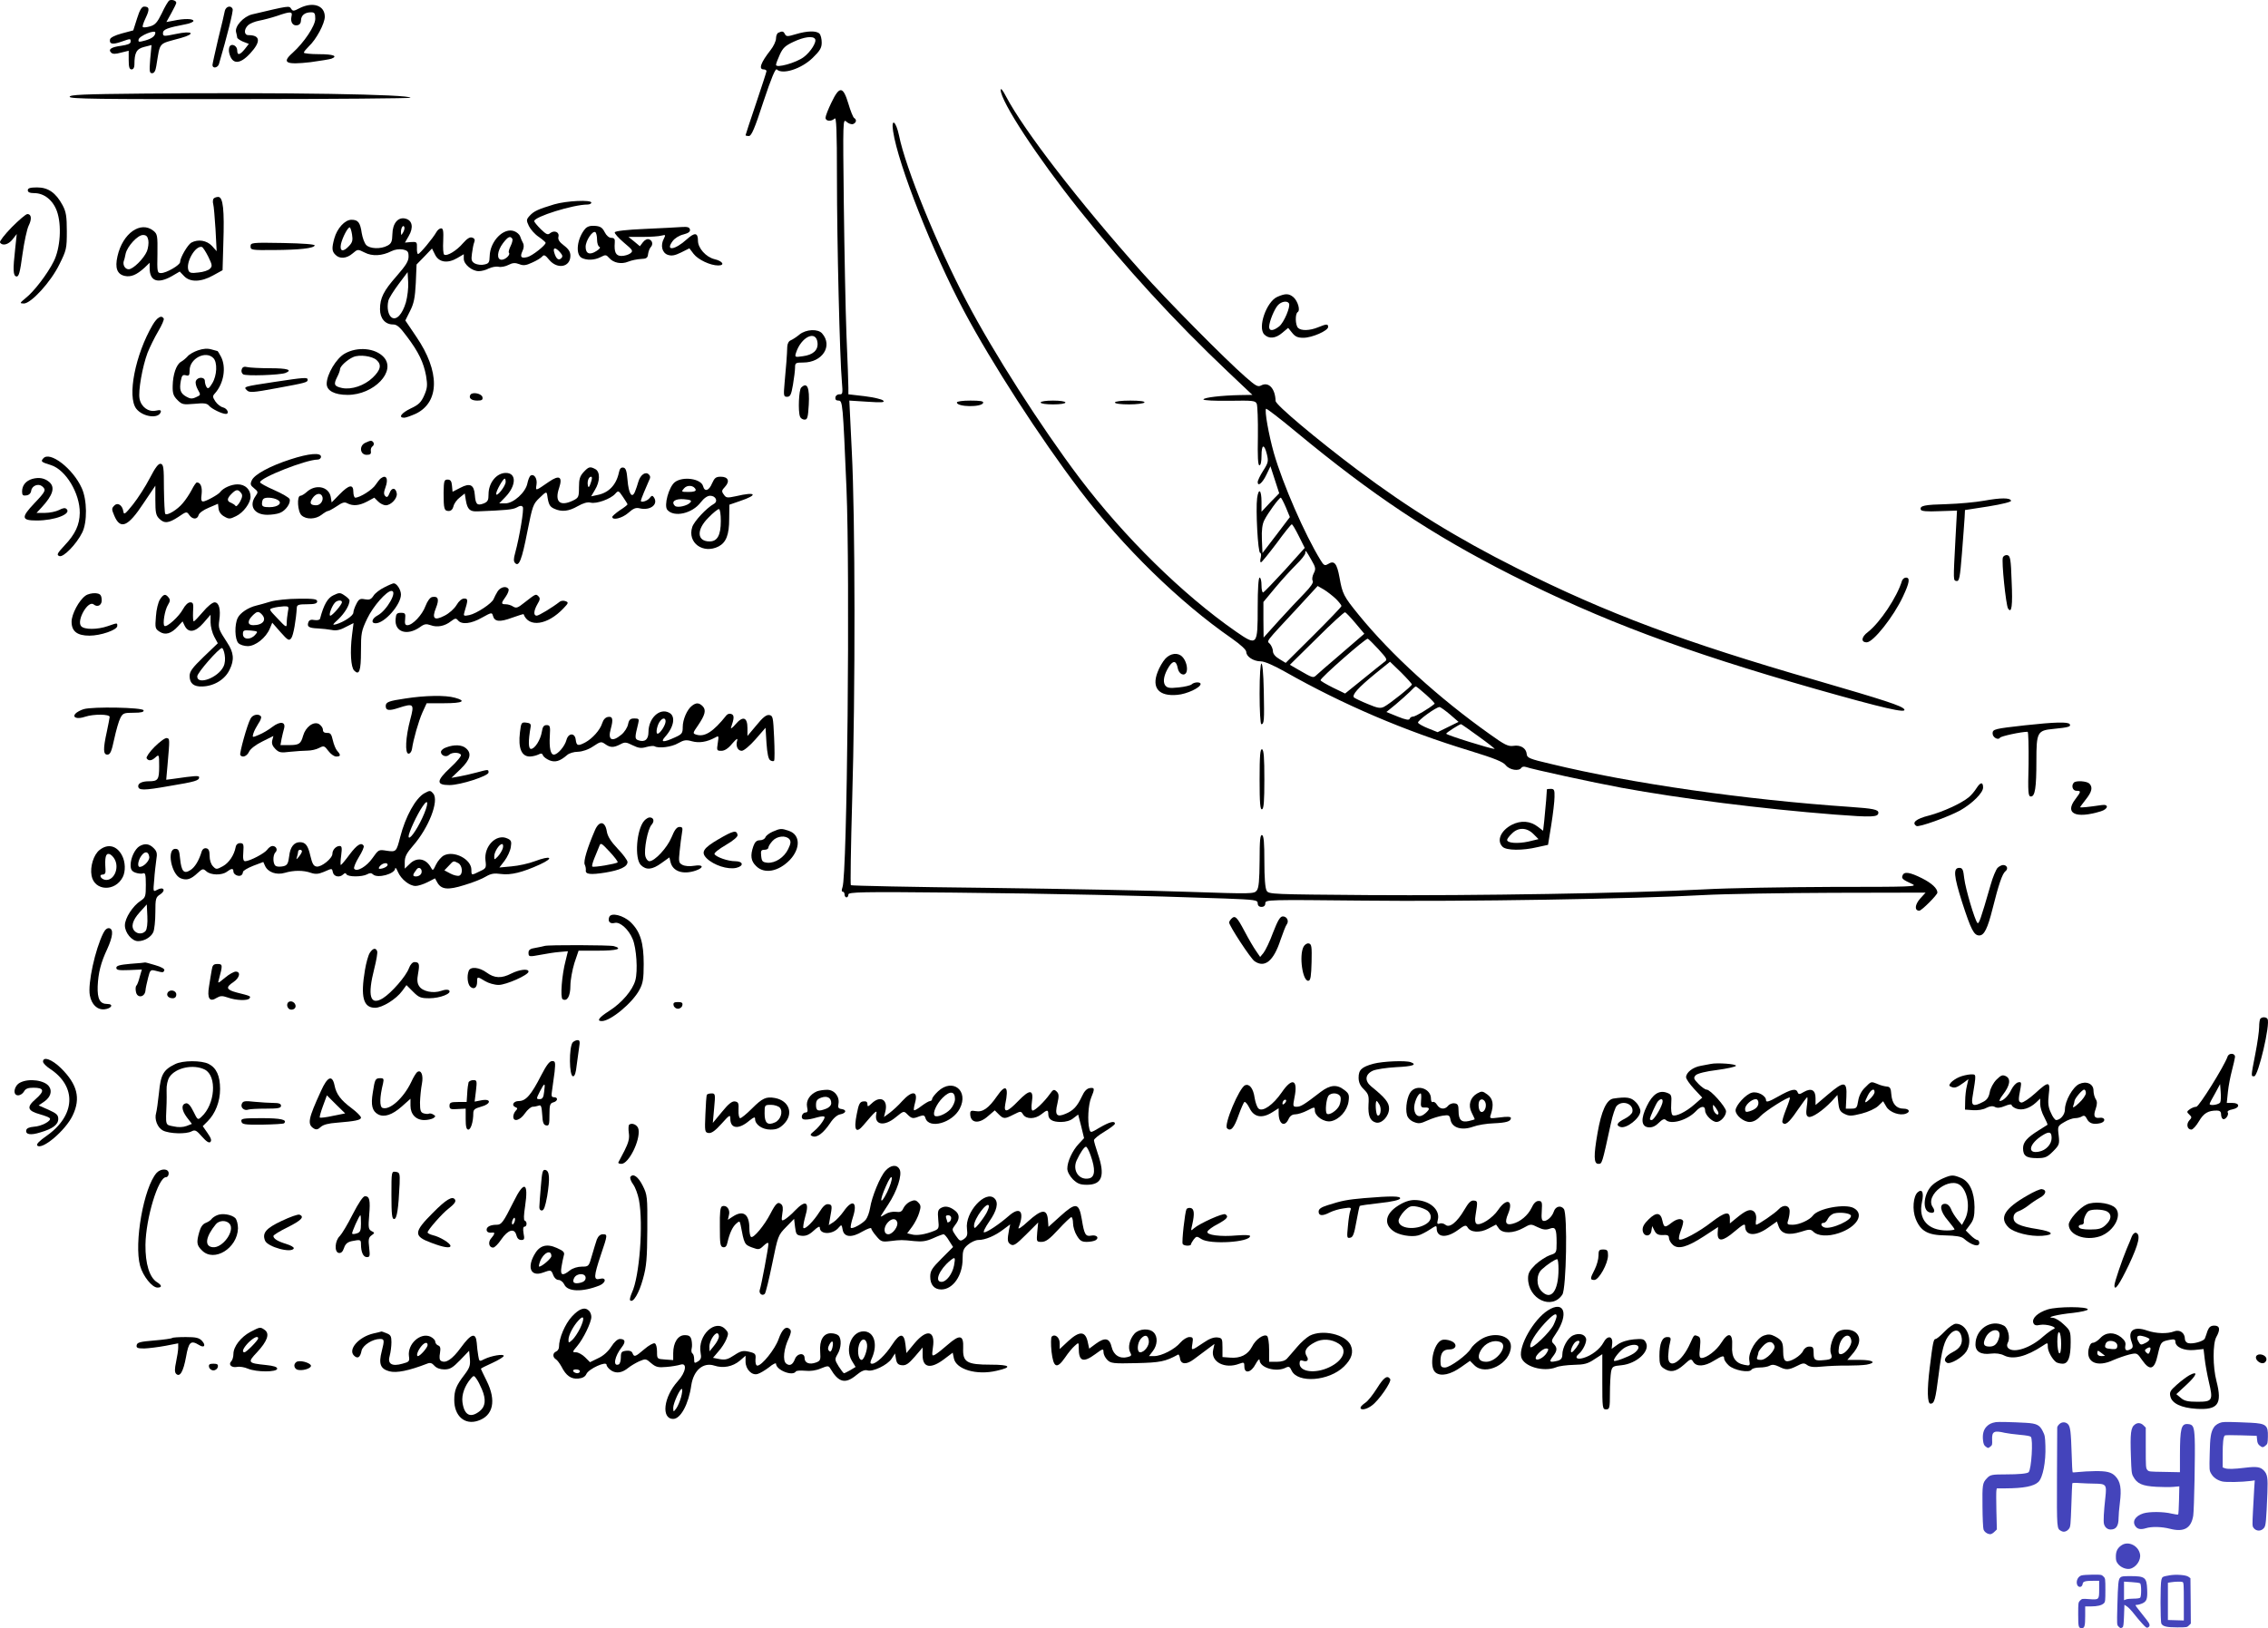 <svg xmlns="http://www.w3.org/2000/svg" version="1.0" width="1191.251pt" height="855.42pt" viewBox="0 0 1191.251 855.42" preserveAspectRatio="xMidYMid meet">
<g transform="translate(-77.401,882.462) scale(0.1,-0.1)" fill="#000000" stroke="none">
<path d="M1663 8822 c-6 -4 -24 -34 -39 -67 -24 -49 -35 -61 -62 -69 -18 -5 -35 -7 -38 -3 -3 3 4 24 15 47 22 46 20 60 -8 60 -12 0 -23 -17 -37 -62 l-20 -63 -60 -16 c-37 -10 -60 -22 -62 -31 -5 -25 13 -29 58 -13 52 18 50 18 50 0 0 -10 -16 -16 -50 -21 -53 -7 -69 -19 -52 -36 8 -8 23 -8 51 0 l41 10 0 -49 c0 -37 4 -49 15 -49 9 0 15 9 15 24 0 64 11 84 51 94 l39 10 -7 -74 c-5 -64 -4 -74 10 -74 11 0 18 12 22 38 22 131 7 113 129 147 82 23 61 40 -27 21 -63 -13 -67 -13 -67 5 0 19 24 28 118 46 24 4 43 13 42 18 -1 12 -49 13 -104 1 l-38 -7 26 47 c14 25 26 50 26 54 0 12 -25 19 -37 12z m-73 -169 c-1 -18 -18 -31 -53 -41 -33 -9 -38 -9 -35 5 4 20 88 54 88 36z"/>
<path d="M2348 8782 c-32 -17 -36 -17 -45 -3 -10 16 -11 16 -205 -30 -45 -11 -92 -63 -84 -93 3 -12 6 -25 6 -29 0 -4 14 -14 30 -21 l31 -12 -21 -27 c-26 -32 -40 -35 -40 -7 0 24 -29 39 -40 20 -4 -7 -5 -22 -2 -34 15 -61 55 -62 111 -1 56 61 53 95 -10 95 -24 0 -25 31 -1 53 9 8 35 19 57 23 22 4 64 15 94 25 72 25 83 24 76 -3 -7 -30 8 -51 31 -46 12 2 19 12 19 26 1 26 20 42 53 42 18 0 22 -5 22 -34 0 -37 -59 -125 -119 -179 -59 -52 -36 -64 94 -49 51 7 100 15 109 18 37 14 11 24 -64 24 -44 0 -80 4 -80 8 0 5 12 19 26 33 39 36 84 120 84 156 0 59 -62 80 -132 45z"/>
<path d="M1955 8768 c-2 -13 -18 -79 -35 -148 -16 -69 -30 -131 -30 -137 0 -20 28 -15 34 5 43 147 76 278 72 289 -8 21 -35 15 -41 -9z"/>
<path d="M4863 8653 c-7 -2 -13 -16 -13 -30 0 -14 -13 -42 -29 -62 -51 -65 -64 -101 -36 -101 8 0 15 -4 15 -9 0 -4 -25 -81 -55 -170 -30 -89 -55 -164 -55 -167 0 -2 8 -4 18 -4 13 1 30 39 76 181 41 123 63 176 70 169 29 -29 128 2 188 60 39 38 48 53 48 81 0 19 -5 40 -12 47 -16 16 -64 15 -124 -3 -43 -13 -50 -13 -57 0 -8 16 -14 17 -34 8z m192 -33 c10 -15 -22 -67 -59 -95 -39 -30 -146 -60 -146 -41 0 6 9 30 20 54 16 35 29 47 72 67 55 26 102 32 113 15z"/>
<path d="M6030 8352 c0 -60 194 -356 412 -629 246 -307 500 -585 781 -851 l129 -122 -64 -1 c-99 -2 -193 -13 -193 -23 0 -5 60 -8 136 -7 123 2 137 1 144 -16 4 -10 7 -87 6 -170 -2 -106 0 -153 8 -153 7 0 11 20 11 50 0 61 14 65 28 9 9 -37 8 -45 -19 -87 -16 -25 -29 -52 -29 -60 0 -26 25 -5 46 39 l21 44 23 -71 23 -71 -47 -48 -46 -49 0 52 c0 63 -15 76 -23 20 -8 -60 4 -288 16 -288 5 0 6 -11 3 -25 -4 -14 -3 -25 1 -25 5 1 41 46 82 100 40 55 76 100 80 100 4 0 20 -28 37 -62 l31 -62 -104 -116 c-58 -63 -109 -116 -114 -118 -5 -2 -9 15 -9 37 0 23 -4 41 -10 41 -6 0 -10 -59 -10 -156 0 -203 -2 -205 -115 -127 -279 194 -585 495 -822 808 -202 268 -453 660 -593 928 -154 293 -320 700 -354 870 -16 76 -42 94 -31 22 26 -175 208 -636 372 -944 146 -274 397 -663 608 -941 230 -302 525 -590 798 -779 48 -34 77 -60 77 -72 0 -24 38 -49 76 -49 20 0 68 -21 130 -56 302 -171 624 -309 969 -414 130 -40 174 -58 188 -76 20 -25 70 -33 82 -13 4 6 14 7 24 4 28 -11 360 -83 501 -109 311 -57 738 -111 1121 -141 197 -15 229 -14 229 10 0 16 -28 22 -145 30 -555 38 -1151 123 -1575 226 -112 26 -126 32 -127 52 -3 31 -32 49 -70 43 -27 -4 -46 5 -125 62 -269 191 -517 417 -688 627 -79 97 -85 110 -100 194 -14 77 -28 93 -61 72 -17 -10 -22 -7 -39 21 -82 133 -198 399 -245 562 -27 96 -50 224 -41 233 2 3 74 -52 158 -122 401 -332 712 -539 1128 -750 477 -241 907 -402 1600 -600 356 -101 481 -130 466 -107 -11 18 -104 48 -465 153 -692 200 -1097 351 -1569 588 -313 157 -568 314 -837 516 -218 164 -430 342 -431 363 -2 65 -36 102 -75 82 -18 -10 -28 -4 -82 43 -110 96 -418 408 -548 554 -330 370 -616 741 -711 921 -17 33 -28 46 -28 34z m1498 -2193 l21 -51 -72 -95 -72 -94 -3 71 c-2 49 2 81 13 102 17 35 77 117 86 118 3 0 15 -23 27 -51z m135 -278 c22 -38 23 -46 11 -69 -7 -14 -10 -32 -5 -39 5 -9 -10 -31 -44 -66 -28 -29 -88 -92 -133 -142 l-81 -90 -1 94 0 93 64 77 c35 42 85 96 110 121 25 24 46 51 46 59 0 19 3 15 33 -38z m128 -203 c16 -16 29 -33 29 -37 0 -5 -66 -73 -146 -153 l-147 -146 -33 20 c-21 12 -34 28 -34 41 0 11 -7 28 -15 38 -18 19 -32 0 148 194 l102 111 33 -19 c18 -11 46 -33 63 -49z m103 -128 l46 -55 -28 -24 c-15 -13 -67 -58 -116 -100 -49 -42 -97 -83 -106 -92 -19 -18 -18 -18 -98 28 l-43 25 141 139 c77 77 145 139 149 137 5 -2 30 -28 55 -58z m120 -136 c47 -52 49 -55 30 -68 -10 -8 -61 -48 -112 -90 l-93 -75 -64 31 c-36 18 -65 35 -65 39 0 13 236 220 248 218 4 -1 29 -26 56 -55z m176 -185 c0 -9 -116 -102 -147 -118 -19 -9 -33 -7 -85 15 -35 14 -67 30 -72 34 -13 13 22 52 110 124 l79 64 58 -56 c31 -31 57 -60 57 -63z m74 -54 c28 -25 48 -46 45 -48 -29 -25 -101 -67 -112 -67 -9 0 -17 -5 -19 -12 -3 -8 -21 -5 -63 12 l-59 24 49 40 c27 23 61 53 75 67 14 15 27 27 30 27 3 1 27 -19 54 -43z m126 -104 l45 -39 -55 -27 -55 -27 -50 20 c-27 11 -51 24 -53 30 -3 11 95 82 113 82 5 0 30 -18 55 -39z m151 -116 c50 -36 87 -65 83 -65 -19 0 -254 73 -254 80 0 5 68 49 78 50 2 0 44 -29 93 -65z"/>
<path d="M5141 8286 c-17 -35 -31 -71 -31 -80 0 -19 31 -21 48 -4 9 9 12 -60 12 -312 0 -336 15 -954 26 -1072 5 -60 4 -66 -12 -65 -10 1 -20 -6 -22 -15 -2 -12 3 -18 16 -18 22 0 23 -13 42 -460 19 -452 4 -2037 -21 -2097 -5 -15 -5 -23 1 -23 6 0 10 -7 10 -15 0 -8 5 -15 10 -15 6 0 10 7 10 15 0 13 64 15 553 10 512 -5 1006 -16 1425 -31 159 -6 172 -8 172 -25 0 -12 7 -19 20 -19 13 0 20 7 20 19 0 19 12 19 513 14 522 -6 1436 9 1787 29 107 6 414 11 681 12 l487 1 -29 -32 c-28 -32 -30 -63 -4 -63 12 0 95 83 95 95 0 22 -29 49 -80 75 -66 33 -95 37 -103 15 -7 -16 1 -22 51 -45 31 -14 -8 -15 -420 -15 -249 -1 -552 -6 -673 -13 -376 -20 -1217 -34 -1763 -30 -508 4 -524 4 -535 23 -8 13 -12 70 -12 154 0 98 -3 135 -12 138 -10 4 -13 -27 -13 -134 -1 -103 -4 -143 -15 -157 -14 -18 -26 -18 -357 -7 -189 7 -664 16 -1056 21 -393 4 -716 11 -719 14 -3 3 0 204 7 448 17 568 16 1484 -2 1831 l-13 267 95 -6 c75 -5 93 -4 83 6 -6 7 -50 17 -97 23 l-86 10 0 35 c0 19 -4 143 -10 276 -5 132 -11 443 -14 690 -5 442 -5 448 14 431 11 -10 26 -15 35 -12 17 7 20 23 5 32 -5 3 -19 37 -30 75 -28 93 -47 94 -89 6z"/>
<path d="M1528 8333 c-319 -3 -388 -6 -388 -17 0 -11 146 -13 895 -12 492 0 895 4 895 7 0 18 -661 29 -1402 22z"/>
<path d="M920 7825 c0 -10 10 -15 34 -15 52 0 98 -37 119 -95 26 -73 18 -195 -17 -264 -33 -66 -104 -159 -148 -193 -31 -26 -32 -27 -9 -28 38 0 142 113 187 206 37 74 39 83 39 173 0 79 -4 103 -22 137 -35 65 -75 94 -134 94 -37 0 -49 -4 -49 -15z"/>
<path d="M1895 7780 c-3 -6 -4 -18 -1 -28 3 -9 8 -69 12 -132 l6 -115 -25 28 c-28 29 -72 36 -108 17 -19 -11 -59 -79 -59 -102 0 -16 -72 -58 -100 -58 -20 0 -21 5 -19 102 1 94 0 103 -21 120 -67 54 -162 -13 -189 -134 -14 -61 -2 -94 38 -103 33 -7 62 5 104 43 l27 26 0 -28 c0 -69 43 -84 117 -42 l41 24 23 -24 c31 -33 89 -32 153 4 l49 27 4 140 c6 178 -1 245 -27 245 -10 0 -22 -5 -25 -10z m-342 -217 c3 -16 -1 -42 -7 -58 -17 -40 -73 -95 -96 -95 -19 0 -32 22 -26 43 3 6 7 24 10 39 9 39 63 98 91 98 17 0 24 -7 28 -27z m315 -87 c21 -43 22 -50 9 -63 -8 -9 -36 -18 -61 -20 -37 -5 -47 -2 -52 11 -16 42 37 133 71 123 5 -2 20 -25 33 -51z"/>
<path d="M3685 7751 c-86 -26 -107 -36 -129 -60 -18 -20 -18 -24 -4 -54 9 -18 32 -44 52 -57 20 -14 36 -28 36 -31 0 -13 -71 -69 -96 -75 -33 -8 -40 0 -26 31 8 16 9 32 3 43 -5 9 -12 25 -15 35 -3 9 -17 22 -31 27 -55 21 -127 -52 -129 -131 -1 -33 -4 -39 -28 -44 -15 -4 -37 -1 -49 5 -18 10 -21 18 -16 53 3 23 8 50 12 59 5 12 2 20 -10 24 -12 5 -27 -4 -49 -29 -33 -39 -84 -70 -99 -60 -5 3 -7 35 -5 72 2 51 0 66 -11 66 -8 0 -19 -9 -25 -20 -18 -32 -87 -115 -96 -115 -4 0 -7 15 -6 33 1 30 -1 32 -31 30 l-32 -3 20 35 c26 44 19 82 -17 91 -39 10 -68 -24 -69 -82 -1 -38 -5 -49 -26 -60 -35 -19 -93 -17 -112 4 -9 10 -19 38 -23 62 -8 56 -19 70 -54 70 -34 0 -75 -44 -90 -98 -14 -51 -13 -68 6 -86 22 -23 59 -20 90 7 27 23 27 23 63 5 40 -21 92 -18 141 7 18 9 41 12 59 9 27 -6 31 -11 31 -38 0 -24 -15 -47 -62 -101 -69 -78 -88 -116 -88 -175 0 -48 27 -80 68 -80 21 0 36 -13 73 -63 62 -82 88 -137 101 -207 8 -50 7 -64 -10 -103 -16 -36 -29 -49 -70 -68 -50 -24 -68 -49 -35 -49 9 0 36 10 61 21 126 61 127 222 3 404 l-58 86 25 50 c20 39 26 70 30 147 l4 97 41 42 40 42 16 -32 c20 -41 66 -48 117 -18 l34 20 0 -24 c0 -29 43 -65 79 -65 14 0 38 6 52 14 15 7 38 12 52 9 13 -3 37 2 52 10 21 11 35 12 56 4 22 -9 36 -7 68 8 23 10 46 24 53 32 9 11 16 8 37 -18 43 -51 111 -38 111 22 0 20 -9 35 -34 54 -24 18 -32 31 -29 45 7 25 -21 37 -43 20 -12 -11 -20 -8 -49 20 -19 19 -35 38 -35 43 0 23 205 87 280 87 11 0 20 5 20 10 0 16 -130 10 -195 -9z m-794 -148 c-10 -17 -10 -16 -11 3 0 23 13 41 18 25 2 -6 -1 -18 -7 -28z m-268 -10 c5 -30 2 -42 -15 -60 -32 -35 -51 -30 -43 10 8 34 35 87 46 87 3 0 9 -17 12 -37z m842 -23 c3 -5 -1 -22 -9 -38 -8 -16 -12 -32 -9 -35 10 -10 -18 -37 -38 -37 -28 0 -24 46 7 87 26 34 38 40 49 23z m250 -70 c14 -16 16 -23 7 -32 -14 -14 -27 -4 -37 30 -8 27 6 29 30 2z m-809 -264 c-19 -63 -49 -95 -74 -80 -19 12 -27 53 -18 89 3 13 27 51 53 86 l48 64 3 -53 c2 -29 -4 -77 -12 -106z"/>
<path d="M836 7631 c-38 -39 -65 -74 -62 -80 12 -20 44 -12 66 16 l22 28 -8 -75 c-13 -115 -11 -144 6 -148 13 -2 19 20 32 116 9 66 24 134 33 152 17 34 14 60 -7 60 -8 0 -44 -31 -82 -69z"/>
<path d="M3848 7623 c-43 -50 -53 -134 -19 -153 27 -14 67 -13 100 4 25 13 29 13 44 -4 23 -27 65 -35 101 -20 17 7 47 13 66 14 29 1 36 5 38 26 2 14 8 29 13 35 14 14 11 35 -7 42 -10 4 -23 -2 -33 -15 l-16 -21 -30 25 -30 24 75 0 c41 0 86 3 99 7 21 5 22 4 12 -16 -19 -35 -10 -74 20 -85 21 -7 37 -4 70 12 l44 22 22 -29 c24 -31 88 -61 129 -61 38 0 24 23 -19 33 -45 11 -87 58 -87 97 0 43 -17 45 -59 7 -63 -57 -114 -63 -74 -9 11 15 35 30 57 35 26 7 36 14 34 26 -3 12 -13 15 -43 13 -22 -2 -109 -6 -194 -10 -95 -4 -156 -11 -158 -18 -2 -6 20 -30 48 -54 48 -40 50 -44 33 -57 -10 -7 -30 -13 -46 -13 -29 0 -39 19 -35 70 2 19 -3 25 -18 25 -12 0 -26 12 -35 30 -12 24 -23 31 -51 33 -24 2 -40 -3 -51 -15z m62 -58 c0 -18 6 -35 12 -37 8 -3 1 -12 -15 -22 -35 -23 -57 -15 -57 22 0 32 36 86 51 77 5 -4 9 -21 9 -40z"/>
<path d="M2090 7530 c0 -19 6 -20 123 -19 135 1 209 9 214 24 2 6 -59 11 -167 13 -165 3 -170 2 -170 -18z"/>
<path d="M7483 7265 c-57 -25 -105 -162 -68 -198 24 -24 59 -21 94 9 l31 26 21 -26 c16 -20 29 -26 59 -26 45 0 130 37 130 57 0 17 -9 16 -53 -2 -44 -18 -89 -19 -105 -3 -15 15 -16 74 -2 83 15 9 1 57 -22 78 -24 20 -42 21 -85 2z m61 -34 c10 -16 -26 -101 -51 -121 -32 -25 -53 -26 -53 -2 1 28 27 92 46 113 18 20 49 25 58 10z"/>
<path d="M1576 7118 c-92 -157 -135 -378 -86 -441 34 -43 116 -54 128 -18 4 11 -3 13 -26 8 -39 -8 -77 20 -85 63 -8 39 15 169 42 241 12 30 37 81 56 113 19 32 32 62 29 67 -12 20 -34 7 -58 -33z"/>
<path d="M4973 7067 c-15 -13 -36 -26 -45 -30 -11 -4 -18 -17 -19 -34 -1 -40 -6 -107 -14 -190 -6 -68 -5 -73 13 -73 17 0 22 11 31 63 6 35 11 76 11 90 0 25 3 27 43 27 100 0 157 87 99 153 -22 25 -84 22 -119 -6z m95 -43 c4 -39 -23 -64 -78 -71 -41 -6 -42 -5 -35 18 27 84 106 122 113 53z"/>
<path d="M1814 6984 c-21 -7 -46 -21 -54 -31 -9 -10 -24 -23 -35 -29 -25 -14 -43 -67 -44 -127 -1 -39 4 -53 25 -74 24 -24 30 -25 89 -20 51 5 66 3 77 -10 13 -16 68 -43 88 -43 20 0 9 28 -14 34 -13 3 -31 17 -41 32 -15 23 -15 28 -2 42 47 53 60 137 32 192 -9 17 -17 30 -18 30 -1 0 -16 4 -33 9 -21 6 -43 4 -70 -5z m80 -40 c23 -22 20 -92 -5 -133 -16 -27 -23 -31 -30 -20 -5 8 -9 22 -9 32 0 22 -38 23 -47 0 -4 -9 1 -29 10 -45 16 -28 16 -29 -9 -40 -21 -10 -31 -9 -52 3 -30 17 -37 36 -28 84 5 27 10 32 26 28 17 -5 20 0 20 26 0 62 84 105 124 65z"/>
<path d="M2585 6967 c-44 -24 -95 -109 -95 -159 0 -36 41 -58 110 -58 138 0 258 125 189 199 -44 47 -137 56 -204 18z m167 -34 c28 -25 21 -53 -21 -93 -43 -41 -110 -64 -160 -54 -41 9 -46 18 -27 56 9 17 16 36 16 43 0 15 39 51 70 64 32 14 99 5 122 -16z"/>
<path d="M2044 6885 c-4 -10 -1 -21 7 -27 15 -10 192 -4 222 7 40 16 11 25 -80 25 -54 0 -108 3 -120 6 -16 4 -25 1 -29 -11z"/>
<path d="M2215 6818 c-165 -25 -163 -25 -144 -44 13 -13 31 -12 155 11 158 29 164 31 164 45 0 13 -17 12 -175 -12z"/>
<path d="M4982 6788 c-12 -12 -17 -124 -6 -152 3 -9 14 -16 24 -16 15 0 18 11 22 78 5 90 -8 122 -40 90z"/>
<path d="M3245 6751 c-11 -18 5 -31 36 -31 24 0 30 4 27 18 -4 19 -52 29 -63 13z"/>
<path d="M5800 6710 c0 -24 130 -26 138 -2 3 9 -15 12 -67 12 -40 0 -71 -4 -71 -10z"/>
<path d="M6240 6710 c0 -6 28 -10 65 -10 37 0 65 4 65 10 0 6 -28 10 -65 10 -37 0 -65 -4 -65 -10z"/>
<path d="M6630 6710 c0 -6 31 -10 74 -10 41 0 78 5 81 10 4 6 -23 10 -74 10 -47 0 -81 -4 -81 -10z"/>
<path d="M2692 6498 c-33 -16 -27 -63 8 -63 19 0 24 5 22 19 -2 10 2 22 9 26 6 4 8 13 5 19 -9 13 -14 13 -44 -1z"/>
<path d="M2299 6411 c-108 -35 -188 -79 -202 -109 -10 -21 -8 -27 12 -43 21 -17 22 -20 7 -41 -36 -51 -7 -98 62 -98 22 0 52 4 66 10 30 11 59 52 51 73 -4 8 -40 29 -81 47 -41 18 -74 36 -74 41 0 24 242 119 302 119 10 0 18 7 18 15 0 23 -63 18 -161 -14z m-68 -212 c30 -16 5 -39 -42 -39 -31 0 -39 4 -39 18 0 10 3 22 7 25 10 11 52 8 74 -4z"/>
<path d="M1001 6416 c-14 -16 -11 -19 41 -35 78 -25 152 -149 151 -251 -1 -62 -23 -111 -79 -170 -40 -43 -44 -51 -28 -57 21 -8 90 63 120 124 27 54 26 172 -3 234 -46 102 -168 196 -202 155z"/>
<path d="M1561 6313 c-22 -43 -62 -105 -88 -138 -41 -51 -48 -57 -51 -38 -5 34 -30 50 -48 31 -14 -14 -14 -19 0 -52 32 -76 72 -60 154 65 l62 92 0 -76 c0 -64 3 -80 20 -97 27 -27 49 -25 101 9 42 29 44 29 57 10 17 -24 42 -25 49 -1 2 11 26 28 53 39 l49 21 3 -26 c2 -16 13 -32 30 -41 24 -14 30 -14 62 2 38 18 76 69 76 102 0 38 -28 65 -68 65 -33 0 -76 -19 -92 -41 -9 -13 -75 -49 -89 -49 -10 0 -12 10 -8 39 4 36 -5 61 -25 61 -4 0 -16 -17 -27 -39 -11 -21 -32 -53 -47 -70 -28 -34 -82 -67 -92 -56 -3 3 -6 63 -7 133 0 110 -2 127 -17 130 -12 2 -28 -19 -57 -75z m478 -77 c10 -11 9 -22 -4 -47 -10 -17 -20 -28 -24 -22 -3 5 -14 12 -23 16 -23 8 -23 22 2 47 24 24 34 25 49 6z"/>
<path d="M3839 6344 c-19 -21 -24 -36 -24 -80 0 -51 -2 -55 -33 -70 -68 -32 -96 -5 -71 68 19 58 1 69 -53 32 -74 -51 -71 -50 -66 -15 5 32 -13 58 -31 47 -6 -4 -13 -22 -17 -41 -9 -47 -73 -105 -116 -105 l-32 0 32 33 c58 60 60 127 3 127 -49 0 -91 -52 -91 -112 0 -32 -4 -40 -27 -49 -33 -12 -41 -4 -45 45 -4 54 -25 65 -76 38 l-41 -21 -3 32 c-2 24 -8 32 -23 32 -18 0 -20 -7 -21 -70 0 -84 3 -95 27 -95 12 0 21 9 25 25 3 14 18 35 33 46 l26 21 6 -37 c8 -46 21 -59 61 -57 149 6 186 9 207 21 17 10 25 10 31 2 7 -12 -17 -156 -40 -241 -9 -32 -9 -45 0 -54 20 -20 35 17 64 166 27 136 30 145 65 178 32 31 36 33 39 15 7 -51 13 -62 37 -73 39 -18 76 -14 123 13 30 17 52 23 68 19 30 -8 105 19 129 46 17 19 18 18 41 -16 13 -19 24 -37 24 -39 0 -3 -18 -17 -40 -31 -22 -15 -40 -31 -40 -35 0 -20 52 -7 84 21 27 24 40 29 60 24 55 -13 99 20 75 57 -8 12 -12 11 -23 -3 -11 -15 -46 -26 -46 -14 0 6 30 78 42 104 9 17 9 25 0 34 -17 17 -44 -1 -55 -38 -4 -16 -13 -40 -18 -53 -16 -38 -33 -10 -39 62 -4 48 -9 63 -22 65 -12 2 -19 -5 -23 -25 -14 -66 -53 -107 -113 -119 l-33 -7 20 34 c27 44 28 95 2 109 -28 15 -35 13 -62 -16z m38 -56 c-8 -24 -12 -28 -15 -15 -5 23 4 47 17 47 6 0 5 -13 -2 -32z m-447 5 c0 -22 -49 -84 -50 -63 0 16 36 80 45 80 3 0 5 -8 5 -17z"/>
<path d="M945 6309 c-35 -10 -55 -34 -55 -67 0 -19 5 -23 23 -20 14 2 23 11 25 25 4 26 37 39 57 23 23 -19 19 -27 -41 -90 -70 -74 -68 -90 13 -90 94 0 183 34 157 60 -8 8 -19 6 -40 -5 -16 -8 -49 -15 -73 -15 l-45 0 26 28 c60 65 73 106 41 134 -25 21 -53 26 -88 17z"/>
<path d="M2775 6312 c-6 -4 -18 -19 -28 -34 -16 -26 -83 -68 -107 -68 -5 0 -10 14 -10 30 0 42 -22 39 -72 -12 l-42 -43 -5 30 c-11 54 -80 68 -127 24 -11 -10 -26 -19 -32 -19 -20 0 -15 -84 6 -103 25 -23 74 -21 105 3 14 11 29 20 34 20 4 0 25 11 46 25 29 20 41 24 56 15 30 -15 62 -12 104 10 l37 20 20 -20 c11 -11 29 -20 40 -20 28 0 62 37 58 62 -5 32 -27 33 -38 2 -8 -21 -14 -24 -22 -16 -9 9 -9 20 1 47 16 44 4 68 -24 47z m-310 -92 c12 -20 -6 -50 -30 -50 -32 0 -37 12 -19 38 16 23 39 29 49 12z"/>
<path d="M4514 6285 c-16 -39 -39 -46 -47 -15 -10 40 -107 54 -149 21 -31 -25 -58 -122 -39 -145 35 -41 131 -20 176 40 17 22 35 34 49 34 30 0 43 -30 19 -43 -39 -22 -103 -91 -113 -121 -27 -83 57 -144 139 -102 39 21 55 61 55 145 l1 74 55 19 c99 33 86 51 -19 26 -47 -10 -53 -10 -65 8 -13 17 -12 22 6 41 27 29 17 53 -22 53 -26 0 -33 -6 -46 -35z m-86 -33 c2 -8 -11 -12 -37 -12 -39 0 -40 1 -24 19 17 20 53 16 61 -7z m-28 -67 c-15 -18 -69 -30 -81 -18 -22 22 1 38 46 35 37 -3 44 -7 35 -17z m160 -98 c0 -74 -18 -107 -59 -107 -67 0 -70 62 -6 125 24 25 49 45 55 45 6 0 10 -27 10 -63z"/>
<path d="M11195 6194 c-44 -8 -132 -16 -196 -18 -117 -3 -143 -8 -136 -29 2 -8 32 -11 97 -8 l93 3 -8 -148 c-12 -228 -12 -218 6 -222 14 -2 18 19 28 145 6 81 13 166 14 188 l2 40 123 19 c74 12 121 24 119 30 -5 16 -53 16 -142 0z"/>
<path d="M11294 5896 c-8 -20 16 -249 27 -268 19 -30 25 14 19 142 -4 118 -7 135 -23 138 -9 2 -20 -4 -23 -12z"/>
<path d="M10764 5773 c-26 -86 -116 -220 -179 -269 -35 -26 -38 -54 -6 -54 34 0 141 135 190 240 34 72 39 100 16 100 -9 0 -18 -8 -21 -17z"/>
<path d="M2793 5739 c-23 -11 -49 -31 -57 -44 -13 -20 -22 -23 -45 -19 -25 5 -32 2 -45 -24 -9 -17 -16 -38 -16 -46 0 -16 -49 -49 -90 -61 -22 -6 -21 -3 12 27 33 32 58 73 58 98 0 5 -12 17 -26 26 -23 16 -28 16 -59 1 -30 -14 -50 -48 -70 -123 -2 -7 -15 -9 -29 -7 -18 4 -28 0 -32 -11 -9 -24 2 -31 49 -33 23 -1 56 -5 73 -8 22 -5 44 -1 73 15 l42 21 -8 -63 c-11 -87 -6 -169 11 -186 27 -28 36 -3 36 101 0 96 2 107 33 172 31 65 102 145 127 145 34 0 -24 -103 -73 -129 -30 -16 -36 -41 -10 -41 47 0 133 98 133 151 0 25 -22 59 -38 59 -4 0 -26 -9 -49 -21z m-223 -78 c0 -13 -50 -71 -61 -71 -10 0 6 47 23 67 12 15 38 17 38 4z"/>
<path d="M3388 5718 c-8 -13 -17 -30 -21 -40 -8 -23 -90 -77 -128 -85 -30 -6 -32 -5 -25 18 19 62 19 69 -2 69 -12 0 -28 -13 -40 -34 -12 -20 -39 -44 -63 -56 -54 -28 -68 -16 -45 41 18 45 12 63 -20 57 -11 -2 -25 -21 -35 -47 -17 -47 -68 -101 -95 -101 -12 0 -15 8 -12 33 3 28 0 32 -22 32 -21 0 -26 -5 -28 -32 -7 -69 60 -91 128 -43 23 17 33 18 56 10 34 -13 75 -5 107 21 22 16 26 17 37 4 19 -23 69 -18 126 15 49 27 52 28 57 10 8 -32 35 -35 100 -11 33 12 60 20 61 19 27 -72 126 -58 210 31 26 27 27 31 11 37 -10 4 -23 3 -30 -2 -41 -32 -111 -74 -122 -74 -18 0 -16 26 4 61 14 23 15 31 5 41 -14 14 -14 13 -77 -36 -31 -25 -40 -28 -56 -18 -10 7 -28 12 -39 12 -25 0 -25 5 1 41 11 16 17 33 14 39 -11 18 -42 11 -57 -12z"/>
<path d="M1223 5695 c-34 -24 -73 -97 -73 -137 0 -50 29 -73 94 -73 59 0 146 30 146 51 0 17 2 17 -50 -1 -55 -19 -124 -19 -140 0 -25 30 37 138 66 114 22 -18 46 -2 42 28 -2 23 -9 29 -33 31 -16 1 -40 -4 -52 -13z"/>
<path d="M1614 5675 c-9 -14 -19 -54 -21 -89 -5 -60 -4 -65 19 -80 30 -20 61 -11 97 28 l24 26 11 -23 c20 -40 56 -34 98 14 l38 44 0 -40 c0 -22 9 -56 19 -75 l19 -35 -74 -71 c-60 -58 -74 -77 -74 -101 0 -39 22 -57 67 -55 62 2 119 37 143 88 26 52 22 91 -13 143 -45 69 -47 75 -41 118 8 57 -2 93 -25 93 -11 0 -38 -22 -61 -50 -23 -27 -45 -50 -48 -50 -4 0 -5 22 -4 50 3 43 1 50 -15 50 -11 0 -26 -14 -38 -36 -21 -39 -84 -96 -97 -88 -11 7 1 84 19 112 11 18 12 26 2 38 -16 20 -26 18 -45 -11z m340 -290 c4 -22 2 -46 -6 -62 -28 -59 -138 -100 -138 -52 0 19 114 149 130 149 4 0 11 -16 14 -35z"/>
<path d="M2195 5664 c-27 -8 -61 -18 -75 -21 -42 -10 -84 -38 -97 -64 -18 -35 -16 -114 3 -133 8 -9 31 -16 49 -16 41 0 96 44 116 92 l13 31 43 -49 c40 -45 45 -47 57 -32 11 15 25 94 29 161 1 14 11 17 54 17 40 0 53 4 53 15 0 12 -17 15 -97 14 -55 0 -120 -7 -148 -15z m91 -55 c-3 -17 -6 -43 -6 -58 0 -25 -3 -24 -48 24 -47 49 -47 49 -22 56 14 4 38 7 54 8 27 1 28 -1 22 -30z m-138 -11 c29 -29 8 -58 -44 -58 -30 0 -32 22 -4 50 23 23 31 25 48 8z m-34 -109 c-25 -28 -64 -25 -64 4 0 20 4 22 41 19 39 -4 39 -5 23 -23z"/>
<path d="M6895 5364 c-13 -14 -32 -46 -41 -71 -32 -83 7 -128 104 -119 50 4 122 38 122 57 0 12 -34 11 -47 -2 -5 -5 -36 -13 -68 -16 -48 -5 -60 -3 -71 11 -14 20 -6 58 21 100 22 33 38 29 45 -10 6 -32 36 -45 46 -20 8 22 -3 61 -22 80 -23 24 -62 19 -89 -10z"/>
<path d="M7390 5180 c0 -88 4 -160 9 -160 15 0 16 19 13 173 -4 201 -22 191 -22 -13z"/>
<path d="M2904 5155 c-89 -13 -104 -19 -104 -40 0 -24 18 -26 69 -9 78 25 82 21 60 -61 -25 -94 -29 -180 -9 -180 8 0 16 11 18 25 7 49 34 145 55 192 l22 48 93 0 c97 0 118 12 55 29 -49 14 -157 12 -259 -4z"/>
<path d="M4409 5117 c-26 -19 -49 -73 -49 -112 0 -33 -4 -38 -42 -55 -59 -27 -77 -26 -51 3 47 52 57 109 22 127 -50 27 -109 -28 -109 -102 0 -39 -20 -55 -55 -42 -17 7 -17 15 1 87 6 24 4 27 -20 27 -21 0 -28 -6 -33 -30 -3 -17 -19 -42 -35 -55 -49 -41 -73 -29 -56 30 14 51 10 67 -14 63 -14 -2 -25 -14 -31 -33 -11 -36 -52 -81 -89 -101 -38 -20 -46 -18 -50 14 -4 38 -39 37 -49 -2 -9 -33 -46 -76 -66 -76 -17 0 -25 35 -21 100 3 49 1 55 -17 55 -15 0 -21 -9 -25 -35 -7 -43 -37 -90 -57 -90 -14 0 -15 40 -2 115 3 15 -2 21 -23 23 -25 3 -27 0 -33 -51 -10 -83 8 -127 52 -127 13 0 33 5 44 10 15 8 21 7 25 -4 3 -8 18 -19 34 -26 30 -12 55 -5 93 28 10 9 35 17 57 17 23 1 54 11 79 28 39 26 43 27 64 12 27 -19 44 -19 79 -1 24 13 31 12 65 -5 31 -15 45 -17 72 -9 19 5 38 7 43 4 21 -13 91 -4 124 16 30 17 42 19 73 10 37 -10 77 -4 120 19 21 12 21 11 15 -29 -6 -38 -5 -40 19 -40 17 0 36 12 57 38 22 25 30 31 26 16 -9 -29 3 -54 24 -54 11 0 43 27 72 60 l53 61 5 -81 c4 -56 10 -84 20 -90 8 -5 17 -6 20 -2 3 4 3 59 0 122 -5 107 -6 115 -26 118 -15 2 -34 -13 -67 -54 l-47 -56 0 41 c0 58 -24 66 -63 20 -16 -19 -27 -26 -23 -16 17 49 17 64 2 70 -9 4 -20 1 -26 -6 -70 -88 -115 -116 -159 -102 -19 6 -19 8 9 48 38 56 44 81 25 101 -19 19 -34 20 -56 3z m-139 -82 c0 -20 -29 -65 -42 -65 -12 0 -2 49 14 67 14 18 28 16 28 -2z"/>
<path d="M1214 5099 c-17 -5 -37 -16 -44 -24 -18 -21 11 -30 51 -16 45 15 129 14 129 -1 -1 -7 -7 -42 -15 -78 -20 -91 -19 -120 3 -120 15 0 22 16 36 82 10 46 24 95 32 110 13 26 20 28 70 28 40 0 55 4 52 13 -6 15 -266 20 -314 6z"/>
<path d="M2090 5049 c-18 -32 -59 -182 -54 -191 10 -16 35 -7 46 17 7 15 35 37 70 54 l58 29 -6 -23 c-4 -16 1 -30 16 -45 20 -20 29 -21 79 -15 31 3 71 6 90 6 19 0 46 6 61 14 25 13 28 12 49 -16 12 -16 30 -29 41 -29 24 0 25 8 5 30 -8 9 -18 34 -23 56 -7 31 -12 39 -30 38 -15 0 -22 5 -22 17 0 10 -10 23 -21 30 -29 15 -70 -16 -83 -62 -12 -43 -21 -49 -75 -49 l-44 0 6 33 c4 17 9 42 13 54 10 36 -20 40 -61 9 -19 -15 -51 -34 -71 -42 -35 -15 -36 -15 -29 8 4 13 16 35 26 51 11 15 17 32 14 37 -11 17 -44 11 -55 -11z"/>
<path d="M11410 5014 c-160 -18 -170 -20 -170 -43 0 -21 30 -37 39 -22 5 8 111 31 145 31 4 0 6 -77 5 -170 -4 -151 -2 -170 12 -170 22 0 29 46 29 187 0 151 5 160 89 168 80 8 94 12 86 25 -8 13 -79 11 -235 -6z"/>
<path d="M1586 4901 c-27 -27 -45 -54 -42 -60 10 -16 27 -14 48 6 17 15 18 13 18 -49 0 -70 -6 -78 -55 -78 -33 0 -55 -10 -55 -25 0 -24 28 -24 163 0 139 23 157 29 157 46 0 10 -23 8 -134 -8 l-39 -5 7 78 c12 138 12 138 -4 141 -8 2 -37 -19 -64 -46z"/>
<path d="M3118 4898 c-16 -5 -28 -16 -28 -24 0 -19 28 -30 43 -15 14 14 54 14 62 0 4 -5 -21 -36 -56 -68 -74 -69 -75 -91 -4 -91 58 0 205 48 205 66 0 17 0 17 -63 0 -29 -8 -70 -17 -92 -21 l-40 -7 48 46 c51 50 60 82 29 109 -21 19 -62 21 -104 5z"/>
<path d="M7390 4730 c0 -125 3 -161 13 -157 9 3 12 43 12 157 0 114 -3 154 -12 158 -10 3 -13 -33 -13 -158z"/>
<path d="M11667 4713 c-15 -15 -7 -43 13 -43 26 0 25 -4 -6 -45 -57 -75 3 -103 134 -63 40 12 44 39 5 33 -68 -10 -113 -15 -113 -11 0 2 14 20 30 41 32 40 37 64 18 83 -13 13 -70 17 -81 5z"/>
<path d="M11155 4683 c-10 -16 -27 -36 -39 -46 -39 -33 -138 -78 -210 -97 -68 -17 -93 -38 -66 -55 12 -8 168 48 230 82 63 36 120 92 120 120 0 31 -14 29 -35 -4z"/>
<path d="M8899 4678 c0 -2 -2 -28 -4 -58 -3 -30 -7 -79 -10 -108 l-6 -52 -26 20 c-41 32 -90 36 -139 11 -58 -31 -80 -83 -48 -115 19 -20 105 -21 184 -2 l55 12 17 105 c9 57 17 123 17 147 1 36 -2 42 -19 42 -11 0 -20 -1 -21 -2z m-71 -235 l27 -27 -54 -13 c-56 -12 -111 -8 -111 9 0 5 11 20 25 33 33 34 78 33 113 -2z"/>
<path d="M3003 4657 c-46 -26 -99 -121 -127 -230 -20 -78 -21 -79 -71 -72 -42 7 -43 6 -74 -38 -31 -45 -84 -76 -97 -56 -3 6 8 33 25 61 17 27 29 54 25 59 -12 20 -35 6 -74 -46 -22 -30 -43 -55 -46 -55 -2 0 -2 23 2 50 5 40 4 50 -8 50 -19 0 -38 -20 -38 -41 0 -24 -58 -71 -83 -67 -16 2 -23 15 -33 57 -12 53 -25 71 -55 71 -31 0 -51 -26 -56 -73 -5 -39 -10 -48 -29 -53 -13 -3 -31 -4 -39 0 -18 6 -20 57 -4 73 13 13 4 33 -16 33 -8 0 -20 -9 -28 -20 -14 -19 -90 -59 -115 -60 -10 0 -13 13 -10 48 3 41 1 47 -17 47 -12 0 -21 -8 -23 -20 -8 -43 -35 -83 -67 -101 -33 -18 -36 -18 -52 -1 -11 11 -18 33 -18 55 0 27 -5 38 -18 40 -10 2 -19 -4 -23 -15 -15 -50 -36 -84 -59 -99 -35 -23 -48 -8 -55 59 -4 44 -8 52 -25 52 -47 0 -21 -136 29 -155 31 -12 53 -5 88 28 26 24 29 24 46 9 23 -21 82 -22 108 -2 24 18 34 19 34 1 0 -16 27 -29 41 -20 5 3 9 11 9 17 0 7 24 21 54 33 l53 20 9 -20 c15 -34 60 -50 104 -37 47 14 98 14 137 0 24 -8 39 -7 68 5 46 20 42 20 48 -4 6 -22 36 -27 54 -9 8 8 13 8 17 0 9 -14 81 -14 108 0 14 8 23 8 31 0 23 -23 116 2 117 32 1 6 7 -2 14 -19 17 -39 61 -74 93 -74 13 0 41 9 63 20 l39 20 11 -20 c21 -39 56 -43 144 -15 45 13 96 34 113 45 26 15 43 18 78 13 52 -7 113 8 205 50 78 36 58 49 -27 17 -31 -12 -86 -24 -122 -27 l-64 -6 27 35 c15 20 30 52 33 72 5 30 2 37 -19 46 -57 26 -123 -41 -114 -116 5 -39 3 -42 -30 -57 -44 -22 -44 -22 -44 8 0 56 -92 103 -145 75 -13 -7 -32 -29 -41 -48 -15 -32 -17 -33 -26 -16 -26 49 -75 58 -113 19 l-25 -24 0 35 c0 28 10 47 44 86 82 94 137 235 106 273 -15 18 -18 18 -47 2z m-11 -130 c-32 -69 -71 -121 -72 -97 0 19 44 115 73 157 34 51 33 13 -1 -60z m423 -159 c-4 -13 -16 -32 -26 -43 -19 -19 -19 -19 -19 1 0 23 26 64 41 64 6 0 7 -10 4 -22z m-1055 -16 c0 -5 -7 -17 -16 -28 -14 -17 -15 -17 -10 -1 3 10 6 23 6 28 0 5 5 9 10 9 6 0 10 -4 10 -8z m821 -62 c22 -12 26 -58 5 -66 -8 -3 -29 2 -46 11 l-32 17 23 24 c26 28 24 27 50 14z m-371 -9 c0 -9 -24 -21 -42 -21 -6 0 -6 6 2 15 14 16 40 20 40 6z m177 -45 c-4 -9 -16 -16 -27 -16 -21 0 -20 8 3 38 13 17 32 -1 24 -22z"/>
<path d="M4158 4513 c-41 -46 -52 -199 -18 -233 28 -28 60 -25 108 10 l42 30 6 -25 c12 -49 66 -67 133 -44 45 16 39 33 -9 25 -24 -4 -49 -2 -62 5 -19 10 -20 17 -14 73 3 33 9 76 12 94 5 27 3 32 -13 32 -14 0 -26 -15 -42 -55 -23 -55 -88 -125 -116 -125 -8 0 -17 11 -21 25 -9 35 12 144 32 166 17 19 12 39 -10 39 -7 0 -20 -8 -28 -17z"/>
<path d="M3899 4463 c-41 -95 -61 -163 -54 -180 5 -10 7 -24 6 -31 -3 -21 25 -24 101 -12 79 13 118 31 118 56 0 8 -23 40 -52 70 -36 38 -53 65 -57 92 -9 53 -40 56 -62 5z m119 -169 c-8 -8 -127 -28 -133 -22 -3 3 2 22 11 44 9 21 20 49 25 61 8 22 10 21 55 -27 26 -28 45 -53 42 -56z"/>
<path d="M4832 4455 c-18 -8 -35 -21 -38 -30 -3 -8 -16 -15 -29 -15 -17 0 -26 -9 -34 -31 -17 -49 -13 -78 14 -104 43 -44 118 -30 178 32 56 60 55 131 -4 152 -40 14 -46 14 -87 -4z m88 -39 c9 -12 8 -23 -6 -52 -21 -44 -68 -75 -109 -72 -26 3 -30 7 -33 36 -3 27 0 32 17 32 12 0 21 5 21 12 0 6 10 22 22 35 24 26 69 30 88 9z"/>
<path d="M4547 4415 c-80 -47 -93 -68 -61 -100 37 -36 110 -60 155 -50 42 10 37 35 -6 35 -37 0 -98 21 -108 37 -4 6 23 27 59 48 41 24 64 44 62 53 -5 27 -22 23 -101 -23z"/>
<path d="M1507 4379 c-24 -14 -47 -62 -47 -99 0 -23 6 -33 25 -40 14 -5 32 -7 40 -4 12 5 15 -5 15 -60 0 -60 -2 -67 -26 -83 -43 -28 -84 -92 -84 -130 0 -39 37 -83 69 -83 33 0 68 21 80 47 6 13 11 60 11 103 0 74 2 81 26 96 31 21 17 42 -16 24 -22 -12 -22 -11 -16 52 2 35 8 82 11 105 6 34 3 45 -14 62 -23 23 -46 26 -74 10z m51 -56 c3 -19 -29 -53 -50 -53 -14 0 -9 34 8 58 19 27 38 24 42 -5z m-19 -389 c-14 -17 -41 -18 -57 -2 -22 22 -13 57 26 100 l37 41 3 -62 c2 -38 -2 -68 -9 -77z"/>
<path d="M1297 4359 c-31 -24 -51 -88 -42 -135 15 -81 124 -86 164 -7 15 30 14 79 -4 113 -27 52 -74 64 -118 29z m81 -52 c23 -48 -8 -111 -51 -105 -24 4 -36 28 -13 28 11 0 16 8 14 28 -4 61 1 84 19 80 10 -2 24 -16 31 -31z"/>
<path d="M11266 4265 c-8 -9 -25 -48 -36 -88 -53 -184 -62 -209 -70 -201 -14 16 -62 177 -69 234 -5 46 -9 55 -26 55 -33 0 -29 -42 15 -181 47 -145 62 -174 90 -174 26 0 44 37 70 141 32 128 51 183 67 196 17 13 9 33 -12 33 -7 0 -21 -7 -29 -15z"/>
<path d="M3974 4007 c-9 -24 4 -38 30 -31 27 6 72 -34 93 -85 20 -47 28 -167 14 -217 -14 -51 -70 -118 -138 -161 -53 -34 -67 -53 -38 -53 46 0 162 96 198 165 18 33 22 57 22 135 0 112 -18 170 -68 219 -39 37 -103 53 -113 28z"/>
<path d="M7242 3998 c-7 -7 -12 -16 -12 -20 0 -17 112 -188 133 -203 54 -38 101 1 137 112 13 37 27 74 32 80 14 18 2 43 -20 43 -14 0 -26 -20 -51 -84 -17 -47 -40 -94 -50 -107 l-18 -22 -22 32 c-12 17 -39 63 -60 103 -40 76 -50 85 -69 66z"/>
<path d="M1317 3923 c-43 -85 -83 -267 -71 -328 9 -48 39 -77 77 -73 37 4 50 28 14 28 -38 0 -52 26 -50 92 3 72 17 126 50 196 30 66 34 105 11 110 -11 2 -22 -7 -31 -25z"/>
<path d="M7621 3851 c-25 -46 -5 -185 26 -179 11 2 14 25 16 98 2 82 0 95 -15 98 -9 2 -21 -6 -27 -17z"/>
<path d="M3635 3855 c-5 -2 -27 -6 -47 -10 -29 -4 -38 -11 -38 -25 0 -23 2 -23 67 -11 26 5 69 12 94 14 l46 4 -12 -49 c-20 -75 -29 -194 -16 -203 24 -14 41 16 41 71 0 29 10 83 21 119 l22 65 103 0 c98 0 132 10 82 24 -24 6 -345 7 -363 1z"/>
<path d="M2716 3818 c-8 -13 -19 -53 -25 -89 -24 -142 -9 -199 53 -199 38 0 111 45 143 89 l22 30 35 -35 c30 -30 40 -34 85 -34 56 0 120 25 104 41 -6 6 -22 5 -41 -2 -43 -15 -99 -3 -116 24 -11 16 -12 34 -6 67 9 50 6 60 -19 60 -10 0 -22 -13 -29 -32 -15 -42 -92 -130 -137 -158 -67 -41 -82 11 -45 156 11 43 18 84 15 91 -7 20 -23 16 -39 -9z"/>
<path d="M1460 3761 c-57 -5 -75 -10 -75 -21 0 -12 13 -14 67 -12 l67 3 -11 -38 c-5 -21 -13 -42 -17 -46 -5 -4 -6 -19 -3 -33 6 -35 46 -30 50 6 1 14 8 44 14 68 10 40 13 43 37 37 42 -11 43 -11 48 2 3 7 -16 18 -48 27 -29 9 -53 15 -53 14 -1 -1 -35 -4 -76 -7z"/>
<path d="M1886 3728 c-3 -18 -10 -57 -14 -85 -11 -64 3 -85 40 -61 19 11 29 12 58 2 43 -16 107 -18 115 -4 7 11 5 12 -67 30 -56 15 -60 27 -18 55 33 22 40 55 12 55 -9 0 -35 -14 -56 -32 -39 -32 -39 -32 -32 -8 20 74 20 80 -7 80 -22 0 -27 -6 -31 -32z"/>
<path d="M3236 3724 c-11 -28 -6 -71 9 -84 19 -16 35 -4 35 26 0 29 1 29 42 4 18 -11 50 -20 71 -20 39 0 157 52 157 70 0 17 -48 11 -90 -10 -52 -27 -89 -25 -130 5 -38 28 -85 33 -94 9z"/>
<path d="M1655 3610 c-9 -15 4 -30 26 -30 12 0 19 7 19 20 0 21 -33 29 -45 10z"/>
<path d="M2291 3561 c-17 -11 -7 -41 13 -41 22 0 30 20 15 36 -9 8 -19 10 -28 5z"/>
<path d="M4312 3543 c2 -10 12 -18 23 -18 11 0 21 8 23 18 3 13 -3 17 -23 17 -20 0 -26 -4 -23 -17z"/>
<path d="M12647 3473 c-4 -3 -7 -23 -7 -44 0 -21 -9 -85 -20 -141 -24 -123 -23 -118 -6 -118 21 0 86 276 70 301 -6 11 -28 12 -37 2z"/>
<path d="M3782 3348 c-20 -25 -19 -178 2 -178 9 0 15 19 19 58 4 31 10 74 13 95 5 29 3 37 -8 37 -9 0 -20 -6 -26 -12z"/>
<path d="M12474 3273 c-18 -51 -150 -263 -164 -263 -9 0 -24 -6 -34 -13 -17 -12 -17 -15 -3 -28 14 -13 14 -16 0 -31 -17 -19 -11 -48 11 -48 8 0 26 20 40 44 25 42 47 56 94 56 15 0 22 -6 22 -19 0 -11 4 -22 9 -25 12 -8 34 21 26 34 -4 6 6 13 24 16 41 8 41 34 1 34 l-30 0 6 58 c3 31 13 82 21 112 8 30 15 62 16 70 3 22 -32 25 -39 3z m-38 -239 c-5 -13 -56 -21 -56 -9 0 3 12 27 28 54 l27 50 3 -41 c2 -22 1 -47 -2 -54z"/>
<path d="M1000 3247 c0 -8 17 -25 37 -38 141 -93 134 -244 -17 -351 -39 -27 -57 -45 -50 -52 25 -25 149 80 186 159 43 90 24 163 -62 248 -47 46 -94 63 -94 34z"/>
<path d="M1694 3234 c-62 -30 -76 -55 -85 -151 -5 -48 -12 -96 -15 -106 -10 -33 7 -77 36 -92 34 -17 122 -20 151 -4 18 9 25 5 54 -28 23 -26 37 -35 44 -28 8 8 3 21 -15 47 l-25 36 26 26 c40 40 65 103 65 169 0 69 -19 111 -60 132 -38 19 -136 19 -176 -1z m156 -29 c65 -34 54 -183 -18 -248 -19 -18 -20 -17 -42 28 -15 31 -28 45 -39 43 -26 -5 -24 -35 4 -73 l27 -35 -28 -11 c-19 -7 -44 -8 -69 -2 -44 9 -41 1 -36 123 1 14 0 44 0 67 -1 25 5 53 15 69 33 50 127 69 186 39z"/>
<path d="M3616 3174 c-52 -102 -80 -134 -117 -134 -29 0 -41 -24 -16 -33 10 -4 10 -7 0 -18 -7 -7 -13 -21 -13 -31 0 -30 36 -20 61 17 13 19 32 35 41 35 9 0 23 3 32 6 12 5 15 -5 18 -48 2 -41 7 -54 21 -56 15 -3 17 5 17 56 0 51 3 60 20 65 24 6 27 27 4 27 -14 0 -15 7 -10 38 3 20 9 63 13 95 5 51 4 57 -13 57 -14 0 -30 -22 -58 -76z m16 -86 c-3 -29 -9 -38 -23 -38 -19 0 -19 1 1 41 25 48 29 47 22 -3z"/>
<path d="M7988 3236 c-62 -17 -78 -32 -78 -73 0 -24 8 -43 28 -62 24 -24 27 -34 24 -79 -3 -59 8 -87 39 -95 30 -8 69 33 69 74 0 31 -20 56 -94 116 -35 29 -32 63 8 82 17 8 72 16 123 19 88 4 112 13 77 26 -27 10 -146 5 -196 -8z m32 -216 c12 -23 4 -64 -11 -55 -9 6 -13 75 -4 75 2 0 9 -9 15 -20z"/>
<path d="M9760 3235 c-8 -2 -32 -6 -53 -10 -41 -7 -77 -35 -77 -60 0 -9 19 -36 42 -61 l43 -46 -40 -35 c-45 -40 -101 -67 -116 -57 -6 3 -9 29 -7 57 3 48 1 52 -24 61 -40 14 -74 -8 -104 -70 -33 -67 -30 -108 8 -112 19 -2 36 5 54 23 19 19 30 23 37 16 27 -27 113 -2 158 45 27 29 49 31 49 4 0 -23 37 -60 60 -60 22 0 50 32 50 56 -1 23 -82 114 -102 114 -8 0 -27 14 -43 30 -26 27 -27 32 -14 46 10 9 53 20 111 27 53 7 98 17 100 22 3 10 -99 17 -132 10z m-255 -207 c-10 -33 -45 -88 -56 -88 -5 0 -9 2 -9 5 0 11 31 79 41 92 18 21 31 15 24 -9z m295 -51 c0 -20 -25 1 -28 24 -2 23 -2 23 13 5 8 -11 15 -24 15 -29z"/>
<path d="M2965 3192 c-5 -4 -20 -27 -31 -52 -40 -84 -113 -150 -151 -136 -16 6 -15 56 3 129 5 23 3 27 -14 27 -27 0 -29 -5 -40 -76 -11 -66 -3 -97 28 -114 32 -17 74 -3 124 41 l46 41 0 -36 c0 -46 29 -76 73 -76 17 0 39 5 47 10 13 9 13 11 0 19 -8 5 -18 7 -22 5 -5 -3 -17 -2 -28 1 -17 5 -20 15 -20 58 1 29 5 72 10 97 9 46 -4 77 -25 62z"/>
<path d="M11065 3166 c-17 -7 -36 -20 -44 -29 -11 -14 -11 -18 3 -23 18 -7 29 -3 65 23 l24 18 -8 -35 c-5 -19 -9 -55 -9 -80 l-1 -45 42 -3 c23 -2 55 3 70 12 20 10 34 11 45 5 12 -7 29 -5 53 5 19 8 35 11 35 5 0 -5 11 -14 25 -19 30 -11 69 1 103 32 l22 21 0 -29 c0 -16 9 -47 21 -68 11 -21 19 -39 17 -41 -2 -1 -22 -14 -46 -29 -61 -38 -82 -62 -82 -94 0 -40 17 -52 73 -52 43 0 54 5 84 35 34 34 35 39 30 85 -6 47 -5 49 29 69 19 12 45 21 57 21 12 0 28 4 36 9 11 7 18 4 26 -12 12 -25 35 -32 72 -23 29 8 25 32 -5 28 -28 -4 -34 10 -20 48 8 25 8 38 -1 51 -6 10 -11 30 -11 44 0 36 -38 52 -76 34 -33 -16 -74 -89 -74 -133 0 -27 -23 -55 -46 -56 -6 0 -19 17 -28 39 -14 29 -16 51 -11 95 9 71 0 72 -72 6 -31 -28 -63 -49 -72 -48 -16 4 -17 12 -4 77 5 29 3 33 -13 29 -10 -2 -26 -19 -35 -37 -15 -33 -44 -61 -61 -61 -5 0 2 15 16 33 37 48 43 83 17 97 -18 9 -26 7 -51 -18 -16 -16 -32 -46 -35 -66 -5 -26 -15 -41 -36 -51 -49 -26 -62 -20 -55 23 21 131 22 122 -10 122 -16 -1 -43 -7 -59 -14z m665 -84 c0 -10 -16 -34 -37 -53 -23 -22 -34 -27 -30 -16 4 10 7 22 7 26 0 13 40 61 51 61 5 0 9 -8 9 -18z m-180 -236 c0 -33 -29 -65 -67 -72 -64 -13 -51 43 21 87 34 21 46 17 46 -15z"/>
<path d="M2460 3093 c-67 -146 -73 -175 -38 -197 13 -8 22 -6 37 8 13 12 41 19 83 22 98 8 128 14 128 27 0 7 -22 29 -50 50 -56 42 -80 73 -89 120 -12 56 -37 46 -71 -30z m62 -131 c-35 -8 -66 -11 -68 -9 -3 2 5 30 16 60 l21 57 48 -48 48 -47 -65 -13z"/>
<path d="M880 3137 c-33 -16 -41 -67 -11 -67 11 0 25 9 31 20 8 15 21 20 50 20 56 0 60 -17 12 -59 -50 -43 -45 -62 23 -81 25 -7 48 -16 51 -21 8 -14 -45 -42 -84 -44 -24 -2 -38 -8 -40 -18 -5 -23 23 -28 73 -12 66 19 95 41 95 71 0 21 -9 29 -51 48 l-52 23 32 22 c30 22 40 53 23 77 -22 33 -105 45 -152 21z"/>
<path d="M3235 3138 c-2 -7 -6 -33 -7 -58 l-3 -45 -45 0 c-38 0 -45 -3 -45 -20 0 -17 6 -20 43 -17 l42 2 0 -55 c0 -40 4 -55 14 -55 13 0 26 41 26 86 0 19 8 25 40 34 54 14 57 44 3 34 l-36 -7 7 57 c6 52 5 56 -14 56 -11 0 -23 -6 -25 -12z"/>
<path d="M7506 3085 c-45 -65 -99 -103 -121 -85 -8 6 -17 32 -21 56 -7 50 -27 76 -50 67 -30 -11 -113 -208 -95 -226 19 -19 37 1 60 67 13 36 27 68 31 71 5 3 17 -12 27 -32 23 -48 65 -56 118 -23 l35 22 0 -25 c0 -58 31 -77 52 -32 7 16 19 25 35 25 13 0 42 9 63 20 39 20 40 20 40 1 0 -31 49 -64 85 -57 44 9 85 55 92 103 5 35 2 43 -22 61 -39 31 -75 27 -124 -10 -88 -68 -105 -78 -126 -78 -20 0 -21 2 -12 48 20 96 -12 108 -67 27z m309 -24 c3 -10 0 -30 -6 -44 -12 -27 -55 -55 -66 -43 -10 10 -3 78 9 94 16 19 56 15 63 -7z m-293 -33 c-7 -7 -12 -8 -12 -2 0 14 12 26 19 19 2 -3 -1 -11 -7 -17z"/>
<path d="M10570 3111 c-19 -18 -32 -44 -36 -70 -6 -37 -9 -41 -36 -41 l-29 0 3 62 c4 83 -11 85 -96 13 l-66 -56 0 36 c0 43 -22 55 -61 33 -23 -14 -28 -14 -33 -2 -8 22 -33 17 -102 -22 -49 -28 -64 -32 -64 -20 0 24 -44 48 -74 40 -31 -7 -86 -67 -86 -93 0 -26 42 -61 74 -61 18 0 38 10 55 29 27 29 149 106 156 99 2 -2 -7 -30 -20 -62 -13 -33 -22 -63 -19 -68 13 -20 34 -3 78 62 27 39 50 70 52 70 3 0 2 -22 -2 -49 -5 -38 -3 -49 9 -54 17 -7 76 33 122 82 l30 33 5 -44 c4 -35 10 -45 33 -56 24 -12 37 -11 89 2 35 9 72 26 87 40 l26 25 17 -29 c17 -29 71 -49 103 -36 25 9 17 26 -13 26 -38 0 -60 26 -64 75 -2 32 -7 40 -23 41 -11 1 -33 6 -48 13 -37 15 -34 15 -67 -18z m50 -24 c0 -8 -11 -24 -25 -37 -29 -27 -31 -21 -10 20 16 31 35 40 35 17z m-610 -56 c0 -21 -15 -35 -47 -45 -19 -6 -23 -3 -23 13 0 20 34 51 57 51 7 0 13 -8 13 -19z"/>
<path d="M5701 3091 c-17 -16 -31 -34 -31 -40 0 -6 -5 -11 -11 -11 -6 0 -26 -12 -45 -26 -19 -15 -37 -25 -39 -22 -3 2 0 19 5 38 18 63 -14 68 -67 10 -20 -23 -50 -50 -66 -62 l-30 -22 7 28 c16 62 -25 88 -71 44 -20 -19 -23 -19 -23 -4 0 12 -7 16 -22 14 -18 -2 -24 -14 -34 -67 -17 -84 -4 -105 35 -58 61 72 73 83 68 61 -13 -60 41 -70 102 -19 42 34 42 34 61 15 23 -23 29 -24 64 -10 21 7 26 6 31 -10 19 -59 141 -25 180 50 49 94 -37 163 -114 91z m89 -41 c0 -15 -11 -39 -24 -53 -24 -26 -71 -45 -83 -34 -12 13 10 62 42 94 38 38 65 36 65 -7z"/>
<path d="M6011 3066 c-44 -64 -76 -86 -112 -79 -24 4 -29 2 -29 -14 0 -49 45 -56 94 -12 l35 30 20 -20 c26 -26 32 -26 79 -2 38 19 38 19 50 0 16 -25 62 -25 95 1 31 25 37 25 37 2 0 -29 21 -42 66 -42 26 0 51 7 66 20 l25 19 16 -62 15 -62 -28 -30 c-33 -35 -60 -93 -60 -130 0 -16 12 -38 29 -56 24 -23 38 -29 74 -29 80 0 97 48 57 164 -11 33 -20 64 -20 70 0 7 25 27 55 45 30 18 55 37 55 42 0 17 -29 9 -79 -20 -49 -29 -49 -29 -55 -8 -11 41 -6 128 9 164 20 48 19 55 -7 51 -15 -2 -29 -16 -41 -43 -25 -53 -45 -75 -86 -92 -47 -20 -58 -7 -43 54 9 40 8 51 -4 63 -14 13 -18 12 -37 -15 -28 -39 -76 -85 -89 -85 -6 0 -8 17 -4 45 10 67 -11 68 -71 6 -58 -60 -78 -66 -69 -18 20 94 3 110 -43 43z m492 -313 c25 -71 23 -111 -7 -119 -53 -13 -91 40 -67 94 18 39 40 72 49 72 5 0 16 -21 25 -47z"/>
<path d="M8186 3091 c-20 -22 -32 -87 -22 -124 3 -14 18 -30 36 -37 25 -10 35 -9 72 8 24 11 59 22 79 25 34 5 37 3 42 -23 9 -41 59 -56 118 -35 24 9 73 17 109 18 66 3 90 10 90 28 0 7 -20 8 -57 3 -56 -7 -56 -7 -48 17 16 51 11 81 -18 103 -26 19 -30 19 -54 6 -37 -21 -49 -62 -29 -101 9 -18 16 -33 16 -35 0 -1 -14 -5 -31 -9 -39 -9 -54 6 -54 53 0 30 -4 38 -21 40 -11 2 -27 -4 -34 -13 -17 -21 -43 -19 -58 5 -7 12 -17 18 -22 15 -6 -3 -10 5 -10 18 0 51 -70 76 -104 38z m52 -48 c-3 -34 0 -38 20 -37 27 1 28 -8 3 -30 -30 -27 -55 -17 -59 22 -3 29 19 82 34 82 3 0 4 -17 2 -37z m340 -19 c3 -25 -13 -48 -27 -40 -12 8 -15 49 -4 60 11 11 28 1 31 -20z"/>
<path d="M5065 3091 c-37 -16 -58 -48 -52 -81 5 -22 3 -30 -7 -30 -19 0 -29 -30 -12 -36 8 -3 31 -1 53 5 61 17 68 15 48 -16 -10 -16 -29 -38 -44 -50 -23 -19 -24 -22 -9 -28 23 -9 56 16 91 67 18 28 38 45 54 48 32 6 36 24 7 28 -16 2 -20 8 -16 27 7 39 -22 75 -61 74 -17 0 -41 -4 -52 -8z m75 -62 c0 -12 -11 -23 -26 -29 -43 -17 -54 -12 -54 19 0 23 6 31 28 39 31 11 52 -1 52 -29z"/>
<path d="M4487 3073 c-3 -5 -6 -51 -8 -103 -4 -90 -3 -95 17 -98 15 -2 35 12 68 49 42 47 46 49 46 26 0 -53 44 -58 100 -10 24 19 30 21 30 9 0 -30 38 -56 81 -56 31 0 47 6 70 29 53 53 29 123 -47 137 -46 8 -65 0 -121 -56 -28 -28 -55 -50 -61 -50 -6 0 -10 18 -9 43 2 36 -1 42 -19 45 -15 2 -34 -13 -68 -55 l-48 -58 7 78 c7 73 6 77 -13 77 -12 0 -23 -3 -25 -7z m383 -68 c18 -21 4 -64 -25 -77 -39 -18 -55 -4 -55 47 0 44 0 45 34 45 18 0 39 -7 46 -15z"/>
<path d="M9248 3053 c-36 -6 -63 -65 -83 -181 -21 -120 -20 -162 4 -162 20 0 19 -4 66 212 9 43 23 85 31 93 32 32 90 9 82 -32 -2 -10 -20 -26 -40 -36 -40 -20 -48 -34 -24 -43 32 -12 106 47 106 83 0 13 -11 35 -25 48 -24 25 -48 28 -117 18z"/>
<path d="M2044 3025 c-8 -19 13 -38 34 -30 8 3 49 5 93 5 64 0 79 3 79 15 0 11 -11 15 -39 15 -21 0 -66 3 -99 6 -53 6 -62 4 -68 -11z"/>
<path d="M2042 2933 c3 -16 16 -18 111 -17 59 1 110 4 113 7 19 19 -17 27 -117 27 -100 0 -110 -2 -107 -17z"/>
<path d="M4078 2915 c-3 -4 -4 -23 -1 -44 4 -28 -2 -50 -23 -92 -16 -30 -30 -57 -32 -61 -2 -5 5 -8 16 -8 38 0 99 122 90 180 -3 24 -35 39 -50 25z"/>
<path d="M5425 2674 c-28 -30 -72 -137 -81 -196 -4 -24 -14 -51 -23 -62 -19 -22 -71 -50 -78 -42 -3 3 2 28 11 56 26 80 -2 98 -49 30 -15 -21 -39 -47 -53 -56 l-25 -16 6 33 c13 69 13 74 -8 77 -14 2 -28 -10 -47 -41 -31 -49 -75 -93 -84 -84 -3 3 1 29 9 58 24 80 4 93 -54 33 -18 -20 -43 -40 -53 -46 -18 -10 -18 -7 -13 30 5 27 3 43 -6 50 -17 15 -28 5 -57 -51 -31 -60 -88 -129 -101 -121 -5 3 -9 23 -9 45 0 75 -32 98 -87 62 l-26 -17 6 26 c7 28 -13 54 -36 45 -10 -4 -13 -32 -12 -108 0 -90 2 -104 17 -107 12 -2 19 5 23 25 11 48 26 81 45 98 18 16 19 16 24 -6 19 -100 20 -103 59 -118 36 -13 39 -13 62 9 17 16 25 19 25 9 0 -21 -38 -222 -45 -240 -7 -19 12 -36 26 -22 5 5 22 76 39 158 30 147 31 150 73 193 l42 43 5 -43 c5 -39 8 -43 35 -46 22 -2 39 5 63 27 20 19 32 25 32 16 0 -38 69 -38 100 1 14 16 15 15 20 -12 7 -40 47 -44 105 -9 25 14 45 21 45 16 0 -5 12 -24 27 -41 24 -29 30 -31 72 -26 56 7 63 7 128 0 39 -4 62 -1 98 15 26 12 51 21 55 21 5 0 18 -15 29 -34 l21 -33 -60 -60 c-51 -51 -60 -65 -60 -96 0 -42 21 -67 58 -67 61 0 112 73 112 160 0 43 4 55 28 75 15 13 40 25 55 25 36 0 88 22 132 56 l35 26 -6 -28 c-10 -54 -9 -66 8 -77 15 -10 28 -2 81 51 l64 64 -5 -51 c-4 -50 -4 -51 23 -51 22 0 42 15 88 65 33 36 64 65 68 65 5 0 9 -15 9 -32 0 -18 9 -48 20 -65 16 -27 26 -33 52 -33 18 0 39 4 47 9 20 13 5 29 -23 24 -30 -6 -37 5 -50 86 -15 88 -31 90 -113 16 l-62 -56 -3 38 c-5 58 -33 55 -104 -9 -34 -32 -55 -45 -50 -33 33 85 8 114 -52 61 -48 -42 -113 -86 -129 -86 -7 0 5 25 27 57 40 57 50 99 28 121 -47 47 -157 -73 -145 -160 4 -31 1 -41 -16 -53 -19 -13 -22 -12 -43 18 -21 31 -21 32 -3 56 24 30 24 54 2 73 -28 23 -53 29 -75 17 -17 -9 -20 -18 -16 -61 5 -46 3 -50 -21 -60 -47 -19 -91 -26 -117 -19 l-25 6 26 35 c14 19 31 52 37 73 10 32 9 40 -5 54 -13 14 -21 14 -42 5 -14 -6 -30 -22 -36 -35 -8 -19 -17 -22 -40 -19 -17 2 -40 -3 -54 -12 -14 -9 -25 -15 -25 -12 0 2 18 30 39 62 47 71 75 157 60 185 -14 27 -46 24 -74 -7z m9 -112 c-37 -75 -43 -50 -7 30 17 39 29 56 31 45 2 -10 -9 -44 -24 -75z m522 -109 c-8 -15 -26 -41 -40 -58 -22 -26 -25 -27 -26 -10 0 36 69 130 78 105 2 -5 -4 -21 -12 -37z m-186 -27 c0 -8 -4 -18 -10 -21 -5 -3 -10 -4 -10 -1 0 2 -3 11 -6 20 -4 11 -1 16 10 16 9 0 16 -6 16 -14z m-284 -21 c9 -21 -23 -65 -46 -65 -25 0 -27 36 -3 62 20 22 42 23 49 3z m299 -229 c-9 -45 -40 -86 -66 -86 -38 0 -12 64 46 112 26 21 28 18 20 -26z"/>
<path d="M1597 2663 c-68 -76 -120 -370 -87 -489 15 -54 63 -114 91 -114 25 0 24 12 -2 28 -40 25 -62 97 -61 197 2 139 67 355 108 355 8 0 14 9 14 20 0 26 -40 27 -63 3z"/>
<path d="M3615 2593 c-4 -48 -8 -97 -8 -108 -1 -12 4 -20 13 -20 11 0 18 21 28 75 15 93 13 134 -10 138 -14 3 -17 -11 -23 -85z"/>
<path d="M2830 2546 c0 -102 3 -126 14 -126 15 0 23 55 29 185 2 55 0 60 -20 63 -23 3 -23 2 -23 -122z"/>
<path d="M4085 2641 c-3 -6 3 -23 14 -38 12 -16 25 -52 31 -82 24 -128 3 -404 -37 -488 -8 -19 -13 -37 -9 -40 15 -16 47 38 67 112 19 67 22 108 23 260 1 173 0 182 -24 230 -24 48 -51 67 -65 46z"/>
<path d="M10980 2634 c-19 -8 -45 -24 -57 -36 -44 -41 -54 -128 -17 -142 25 -10 36 3 20 26 -45 64 93 168 149 111 37 -37 47 -121 20 -174 l-16 -30 -24 29 c-13 16 -29 41 -34 56 -7 16 -18 26 -31 26 -32 0 -25 -41 15 -87 19 -23 35 -44 35 -47 0 -3 -18 -6 -40 -6 -100 0 -151 58 -131 149 11 50 1 72 -22 52 -24 -20 -30 -93 -11 -140 26 -65 64 -86 157 -87 53 -1 83 -6 95 -16 41 -36 82 -48 82 -23 0 8 -5 15 -10 15 -6 0 -22 11 -36 25 l-25 25 23 31 c18 24 23 43 23 92 -1 80 -26 134 -71 153 -41 17 -50 17 -94 -2z"/>
<path d="M3472 2512 c-55 -110 -64 -122 -89 -122 -32 0 -53 -10 -53 -26 0 -13 12 -18 33 -15 12 2 8 -11 -9 -30 -18 -20 -12 -49 10 -49 8 0 27 19 43 43 35 51 69 61 79 23 4 -17 13 -26 26 -26 16 0 18 5 12 35 -4 23 -2 35 5 35 13 0 15 27 1 32 -6 2 -5 30 2 75 19 127 -5 137 -60 25z m4 -108 c-4 -9 -9 -15 -11 -12 -3 3 -3 13 1 22 4 9 9 15 11 12 3 -3 3 -13 -1 -22z"/>
<path d="M11423 2544 c-121 -69 -150 -118 -99 -168 27 -27 113 -49 177 -44 68 5 56 22 -24 35 -97 15 -127 30 -127 60 0 16 8 27 26 34 15 5 39 20 54 32 15 12 42 30 60 40 31 17 36 40 9 44 -8 2 -42 -13 -76 -33z"/>
<path d="M2626 2444 c-26 -52 -57 -103 -67 -113 -26 -24 -30 -84 -6 -89 12 -2 21 5 28 26 7 22 19 31 41 36 45 9 48 8 48 -16 0 -42 12 -68 31 -68 16 0 17 6 12 50 -5 42 -3 53 12 64 18 13 18 14 0 23 -16 9 -17 20 -12 82 7 81 2 101 -22 101 -10 0 -33 -34 -65 -96z m44 -48 c0 -36 -4 -46 -21 -51 -11 -4 -23 -5 -25 -2 -5 4 37 97 43 97 2 0 3 -20 3 -44z"/>
<path d="M7940 2530 c-90 -8 -117 -13 -192 -37 -35 -11 -48 -20 -48 -34 0 -23 21 -24 59 -4 16 8 48 18 72 21 37 6 42 5 36 -10 -4 -9 -10 -46 -13 -82 -6 -61 -6 -66 12 -62 14 2 21 20 32 83 8 44 16 82 18 84 2 2 49 9 105 15 65 7 104 16 107 24 4 13 -44 14 -188 2z"/>
<path d="M3047 2452 c-101 -101 -102 -122 -7 -157 63 -24 100 -30 100 -16 0 14 -56 48 -92 56 -15 4 -28 10 -28 15 0 12 77 100 109 124 32 25 41 38 35 48 -13 21 -46 2 -117 -70z"/>
<path d="M8117 2490 c-66 -42 -76 -95 -26 -132 28 -22 95 -34 132 -24 13 3 40 17 60 30 33 22 37 23 37 8 0 -49 50 -54 110 -11 36 27 44 29 52 16 15 -28 65 -31 110 -7 l40 21 15 -21 c19 -27 76 -26 128 3 39 22 40 22 76 4 27 -13 42 -15 62 -8 31 12 37 1 37 -74 0 -52 -1 -54 -36 -65 -19 -7 -53 -29 -75 -49 -30 -30 -39 -45 -39 -72 0 -110 125 -169 180 -86 21 31 28 423 8 450 -16 21 -44 14 -53 -14 -8 -25 -33 -49 -51 -49 -12 0 -15 11 -12 53 3 46 1 52 -17 52 -13 0 -26 -12 -37 -37 -19 -39 -59 -73 -100 -83 -35 -9 -42 7 -23 52 30 72 -7 87 -52 21 -29 -43 -94 -85 -114 -73 -7 5 -9 21 -5 44 12 75 12 76 -9 78 -15 2 -28 -11 -50 -49 -38 -65 -78 -97 -99 -78 -9 7 -23 10 -31 6 -12 -4 -14 0 -9 20 14 54 -45 104 -123 104 -26 0 -55 -10 -86 -30z m156 -27 c24 -22 21 -50 -7 -68 -55 -36 -146 -26 -146 16 0 11 14 34 30 51 27 26 35 29 68 23 20 -4 45 -14 55 -22z m687 -306 c0 -117 -40 -168 -90 -115 -28 30 -27 88 3 114 27 25 69 53 80 53 4 1 7 -23 7 -52z"/>
<path d="M11735 2497 c-38 -17 -95 -81 -95 -106 0 -55 86 -87 163 -62 79 27 125 122 74 156 -34 22 -106 28 -142 12z m106 -37 c26 -15 24 -42 -7 -71 -20 -19 -36 -24 -81 -24 -36 0 -58 4 -60 13 -3 6 3 12 12 12 9 0 15 6 14 13 -3 16 12 50 25 59 16 11 74 10 97 -2z"/>
<path d="M10116 2471 c-18 -20 -107 -81 -118 -81 -2 0 -3 13 0 28 2 18 -2 33 -12 42 -19 15 -41 7 -93 -36 l-33 -27 0 27 c0 39 -27 33 -96 -20 -65 -51 -160 -102 -170 -91 -4 4 0 25 9 48 9 23 14 46 11 50 -9 15 -34 10 -61 -11 -34 -27 -39 -25 -47 10 -9 45 -32 48 -72 9 -25 -24 -34 -41 -32 -59 4 -34 42 -35 46 -1 l4 24 12 -24 c9 -18 20 -24 44 -23 24 2 32 -2 32 -15 0 -10 9 -26 20 -36 28 -26 75 -13 163 44 l75 49 -2 -31 c-2 -48 26 -46 89 8 44 37 55 43 55 28 0 -52 54 -56 120 -9 l47 33 10 -28 c15 -38 52 -46 116 -26 43 14 51 14 64 2 24 -25 78 -28 135 -9 96 32 137 101 78 132 -46 24 -187 -2 -214 -40 -17 -23 -72 -48 -106 -48 -28 0 -31 2 -24 23 4 12 8 33 8 47 1 33 -33 39 -58 11z m379 -31 c14 -23 -104 -77 -139 -64 -19 7 -21 24 -3 24 7 0 17 10 22 22 6 12 21 25 35 28 29 7 78 1 85 -10z"/>
<path d="M7006 2472 c-8 -14 -26 -173 -20 -183 6 -11 44 -12 44 -1 0 4 7 15 14 25 14 17 16 18 40 2 45 -30 256 -17 256 16 0 5 -28 6 -69 3 -86 -8 -162 2 -155 20 3 8 27 26 55 40 49 27 58 39 39 51 -12 8 -135 -48 -164 -73 -18 -16 -18 -16 -10 18 13 57 11 84 -8 88 -9 2 -19 -1 -22 -6z"/>
<path d="M1914 2440 c-12 -5 -25 -14 -29 -20 -4 -6 -17 -15 -30 -20 -16 -6 -27 -22 -34 -47 -16 -56 -14 -71 14 -98 63 -64 186 11 189 116 0 22 -6 45 -14 54 -20 19 -69 27 -96 15z m66 -45 c30 -36 -37 -129 -89 -123 -45 5 -37 55 17 121 18 21 55 22 72 2z"/>
<path d="M2253 2410 c-81 -38 -103 -63 -87 -103 13 -34 141 -68 151 -41 2 6 -16 16 -39 23 -46 14 -68 28 -68 42 0 5 34 26 75 46 72 36 90 55 62 66 -8 3 -50 -12 -94 -33z"/>
<path d="M11971 2328 c-5 -13 -16 -41 -26 -63 -25 -60 -65 -177 -65 -193 0 -34 25 2 76 108 52 111 63 159 37 168 -7 2 -17 -7 -22 -20z"/>
<path d="M3909 2313 c-5 -15 -17 -53 -26 -85 -16 -57 -17 -58 -53 -58 -22 0 -48 -8 -63 -20 -39 -31 -51 -26 -44 18 3 20 9 47 12 59 6 18 0 25 -36 41 -55 25 -93 13 -120 -38 -37 -68 -15 -113 45 -92 44 16 45 16 56 -13 5 -14 17 -25 28 -25 10 0 24 -11 30 -24 17 -38 94 -41 185 -5 35 15 37 44 2 35 -34 -9 -33 12 5 126 36 106 36 108 10 108 -13 0 -24 -10 -31 -27z m-239 -88 c0 -12 -50 -55 -64 -55 -3 0 -1 12 5 28 17 45 59 65 59 27z m180 -114 c0 -12 -9 -21 -25 -25 -35 -9 -48 0 -35 25 14 26 60 26 60 0z"/>
<path d="M9170 2227 c0 -18 -9 -50 -20 -72 -25 -48 -25 -55 -2 -55 24 0 72 86 72 129 0 26 -4 31 -25 31 -22 0 -25 -4 -25 -33z"/>
<path d="M8904 1940 c-75 -48 -154 -187 -140 -245 13 -50 117 -80 183 -54 15 7 58 12 94 13 54 1 73 6 107 29 l42 27 0 -145 c0 -138 1 -145 20 -145 18 0 20 7 20 84 0 46 3 97 6 114 6 27 10 30 55 34 80 8 152 75 128 119 -9 19 -18 21 -63 17 -33 -3 -65 -13 -85 -27 l-32 -23 3 28 c4 41 -26 44 -46 5 -18 -34 -63 -69 -106 -81 -34 -10 -47 2 -24 21 23 19 45 66 38 83 -8 22 -38 28 -67 15 -29 -13 -57 -64 -57 -102 0 -17 -7 -26 -22 -31 -44 -11 -50 -7 -29 20 25 32 26 47 6 68 -14 13 -13 19 10 52 71 104 46 180 -41 124z m46 -31 c0 -6 -7 -26 -16 -45 -18 -38 -116 -132 -122 -116 -6 18 28 73 75 124 45 48 63 58 63 37z m120 -134 c0 -11 -33 -55 -41 -55 -9 0 -1 28 14 48 9 12 27 17 27 7z m310 -30 c0 -8 -11 -22 -25 -31 -27 -18 -98 -44 -103 -39 -8 7 33 57 57 70 35 19 71 19 71 0z m-480 -25 c-15 -29 -60 -51 -60 -30 0 15 38 50 55 50 13 0 14 -4 5 -20z"/>
<path d="M11529 1945 c-53 -17 -84 -47 -75 -71 5 -12 14 -15 36 -10 33 6 96 -13 70 -22 -8 -3 -32 -20 -54 -39 -66 -60 -155 -90 -184 -61 -7 7 -8 17 -2 29 14 24 1 78 -21 89 -67 36 -149 -18 -149 -99 0 -38 29 -55 82 -48 24 3 50 0 69 -10 46 -23 116 -6 202 51 27 18 27 18 27 -6 0 -23 24 -66 44 -80 6 -4 21 -8 34 -8 29 0 42 33 42 112 0 57 -2 63 -36 94 -19 19 -45 34 -57 35 -43 1 24 18 106 26 43 5 77 13 77 18 0 16 -159 16 -211 0z m-254 -144 c-9 -36 -24 -51 -51 -51 -32 0 -37 14 -20 49 25 48 83 50 71 2z m325 -37 c0 -34 -4 -53 -10 -49 -5 3 -10 31 -10 61 0 34 4 53 10 49 6 -3 10 -31 10 -61z"/>
<path d="M3778 1908 c-36 -39 -68 -114 -68 -160 0 -10 -7 -21 -15 -24 -19 -8 -19 -30 -1 -41 7 -4 20 -22 29 -38 24 -48 51 -67 89 -63 22 2 36 10 42 24 12 27 106 70 106 48 0 -7 11 -21 25 -30 27 -17 57 -12 90 15 11 9 36 24 55 33 35 15 37 15 64 -9 25 -21 37 -24 80 -20 28 2 61 8 74 12 37 12 29 -40 -14 -87 -75 -83 -88 -198 -24 -198 39 0 81 78 95 177 12 79 63 122 121 103 46 -15 96 -6 134 26 l30 26 0 -31 c0 -40 33 -74 63 -65 12 3 39 19 60 35 20 17 37 25 37 19 0 -33 87 -68 104 -41 3 5 25 6 49 4 27 -3 57 1 82 12 37 15 41 15 50 0 44 -75 79 -83 138 -34 25 21 43 28 57 24 28 -9 105 28 127 61 l18 28 5 -29 c4 -23 11 -31 31 -33 21 -2 35 7 68 45 l41 48 0 -41 c0 -66 43 -73 113 -20 l45 34 6 -29 c11 -59 120 -91 225 -66 85 19 72 32 -32 32 -125 0 -147 13 -144 87 3 69 -17 74 -81 18 -26 -23 -55 -46 -66 -52 -17 -9 -18 -7 -12 37 14 89 -31 100 -96 23 l-43 -52 -5 44 c-7 63 -29 63 -70 0 -35 -54 -83 -100 -105 -100 -12 0 -12 6 1 35 29 71 8 135 -46 135 -63 0 -99 -91 -62 -154 l20 -33 -28 -17 c-16 -9 -30 -16 -33 -16 -3 0 -15 16 -28 36 -21 34 -21 38 -6 64 20 33 22 81 5 98 -7 7 -24 12 -40 12 -39 0 -61 -37 -56 -97 3 -44 1 -48 -23 -57 -34 -12 -59 -2 -59 24 0 29 -38 26 -50 -4 -12 -32 -28 -40 -47 -25 -19 16 -12 79 14 133 12 27 14 39 6 47 -20 20 -41 1 -60 -53 -18 -51 -87 -138 -111 -138 -7 0 -11 13 -10 32 3 29 0 33 -34 41 -31 7 -42 5 -77 -18 -33 -22 -47 -26 -76 -21 l-36 7 28 33 c16 17 35 47 42 64 12 29 12 35 -4 52 -53 59 -148 -31 -131 -123 5 -25 2 -35 -14 -45 -18 -11 -20 -10 -20 12 0 14 -4 27 -9 30 -5 3 -7 15 -4 26 3 11 2 31 -1 45 -5 20 -13 25 -36 25 -35 0 -60 -39 -60 -95 l0 -36 -42 3 c-43 3 -43 3 -43 42 0 22 -5 41 -12 43 -7 3 -32 -11 -55 -31 -47 -40 -53 -43 -62 -20 -4 10 -15 14 -33 12 -24 -3 -28 -7 -28 -35 0 -18 -5 -35 -12 -37 -31 -12 -21 43 17 91 22 28 18 43 -10 43 -12 0 -30 -16 -45 -40 -16 -25 -42 -49 -69 -61 l-43 -21 -26 26 c-14 14 -36 26 -47 26 -21 0 -21 1 6 33 32 38 74 124 74 153 0 11 -5 25 -12 32 -22 22 -51 12 -90 -30z m43 -62 c-12 -24 -30 -51 -41 -61 -19 -17 -20 -17 -20 1 0 24 25 72 53 102 29 32 33 11 8 -42z m729 -43 c0 -10 -11 -31 -25 -48 l-24 -30 -1 25 c0 27 25 70 41 70 5 0 9 -8 9 -17z m778 -42 c4 -25 -16 -81 -28 -81 -20 0 -26 60 -9 91 13 25 33 20 37 -10z m-182 -17 c-5 -19 -10 -24 -17 -17 -8 8 -7 18 1 33 15 28 24 19 16 -16z m-1326 -124 c0 -5 -6 -10 -14 -10 -8 0 -18 5 -21 10 -3 6 3 10 14 10 12 0 21 -4 21 -10z m531 -137 c-6 -21 -17 -47 -25 -58 -15 -20 -15 -20 -16 3 0 25 38 107 46 99 3 -3 1 -22 -5 -44z"/>
<path d="M10989 1830 c-21 -22 -43 -40 -48 -40 -11 0 -15 -18 -31 -149 -15 -121 -13 -191 4 -191 20 0 26 21 42 148 17 137 30 185 60 217 26 29 51 24 60 -10 9 -38 -5 -64 -47 -85 -38 -20 -50 -42 -29 -55 17 -10 81 27 102 59 37 59 4 146 -55 146 -11 0 -37 -18 -58 -40z"/>
<path d="M12369 1833 c-5 -16 -11 -33 -14 -40 -5 -15 -63 -31 -87 -25 -10 2 -18 12 -18 22 0 32 -27 51 -56 40 -36 -14 -95 -12 -142 4 -70 25 -104 0 -82 -59 8 -22 8 -30 -2 -37 -24 -14 -35 -9 -31 16 4 17 -3 29 -22 45 -37 29 -80 27 -109 -4 -13 -14 -30 -25 -39 -25 -10 0 -18 -12 -23 -35 -13 -69 47 -95 130 -56 23 10 60 23 83 29 42 10 42 9 69 -30 40 -57 64 -50 81 27 16 69 17 71 61 80 25 5 32 3 32 -9 0 -29 46 -49 99 -44 l49 5 6 -51 c3 -28 13 -83 22 -122 23 -97 19 -104 -60 -104 -49 0 -69 4 -87 20 l-24 20 54 50 c55 51 62 75 14 49 -14 -8 -44 -30 -66 -50 -34 -30 -39 -39 -33 -62 9 -36 57 -59 136 -64 114 -7 137 24 106 145 -20 75 -20 198 -1 232 22 39 19 60 -10 60 -19 0 -28 -7 -36 -27z m-306 -42 c4 -4 -4 -14 -18 -21 -23 -12 -28 -12 -35 0 -19 29 -12 43 18 35 15 -3 30 -10 35 -14z m-168 -36 c0 -16 -6 -20 -29 -18 -35 3 -40 7 -32 28 9 25 61 16 61 -10z m171 -31 c-5 -14 -9 -15 -19 -5 -9 9 -9 14 3 21 18 11 24 6 16 -16z m-237 -21 c2 -2 -5 -3 -17 -3 -14 0 -22 6 -22 16 0 14 3 15 18 3 9 -7 19 -15 21 -16z"/>
<path d="M2089 1827 c-50 -27 -89 -77 -89 -116 0 -15 -5 -32 -11 -38 -17 -17 0 -35 29 -30 14 3 40 -1 58 -9 45 -19 154 -19 154 0 0 9 -19 15 -58 19 -97 10 -99 13 -48 67 54 58 68 97 41 117 -24 17 -24 17 -76 -10z m41 -34 c0 -10 -62 -73 -72 -73 -16 0 -7 22 21 51 28 27 51 38 51 22z"/>
<path d="M6733 1818 c-26 -29 -36 -73 -23 -98 9 -16 7 -20 -13 -25 -41 -11 -74 10 -84 52 -11 48 -35 53 -83 18 l-35 -26 -7 32 c-12 61 -43 63 -103 8 l-45 -42 0 31 c0 30 -25 51 -42 34 -4 -4 -5 -39 -1 -78 10 -86 28 -94 71 -32 16 24 39 52 51 62 21 19 21 19 21 -12 0 -70 23 -79 88 -31 39 29 42 29 42 10 0 -12 9 -30 20 -41 18 -18 31 -20 152 -17 127 3 152 8 220 45 3 2 8 -7 10 -20 4 -32 33 -34 71 -6 18 13 49 37 71 53 l39 29 -7 -32 c-14 -62 61 -102 138 -72 24 9 26 7 26 -15 0 -40 36 -32 59 13 11 20 20 30 21 21 1 -41 89 -66 139 -39 15 7 20 4 29 -16 32 -68 196 -56 275 21 41 40 52 76 35 113 -27 56 -147 84 -215 49 -16 -9 -46 -35 -66 -59 -20 -24 -44 -51 -52 -60 -10 -12 -29 -18 -55 -18 l-40 0 0 64 c0 36 -5 68 -11 72 -18 11 -60 -18 -79 -57 -22 -42 -61 -62 -116 -57 l-39 3 0 50 c0 47 -2 50 -27 53 -18 2 -43 -7 -70 -26 -69 -46 -67 -46 -61 -7 5 31 3 35 -16 35 -12 0 -33 -13 -47 -29 -29 -35 -99 -71 -138 -71 l-27 0 20 26 c25 32 27 76 5 98 -23 24 -77 20 -101 -6z m75 -37 c4 -25 -23 -61 -45 -61 -19 0 -16 50 4 72 21 23 37 19 41 -11z m998 -16 c48 -31 24 -89 -51 -124 -74 -35 -155 -24 -155 20 0 15 5 19 16 15 24 -9 35 3 21 24 -16 26 -2 49 44 73 38 20 87 17 125 -8z"/>
<path d="M10427 1827 c-26 -18 -47 -86 -36 -114 9 -25 3 -31 -36 -34 -48 -5 -55 0 -55 36 0 30 -3 35 -23 35 -13 0 -26 -9 -32 -22 -12 -27 -70 -62 -90 -54 -10 3 -15 20 -15 48 0 51 -6 62 -44 82 -21 11 -35 12 -57 4 -39 -14 -83 -87 -77 -129 5 -30 4 -31 -26 -25 -48 9 -68 41 -64 100 4 68 -20 75 -57 16 -25 -40 -77 -80 -104 -80 -11 0 -13 12 -8 54 4 43 2 56 -10 60 -22 9 -20 10 -41 -36 -45 -102 -118 -144 -116 -68 1 19 4 50 9 68 7 28 5 32 -14 32 -27 0 -41 -34 -41 -100 0 -39 4 -52 22 -64 35 -24 64 -19 106 18 36 33 39 34 50 15 17 -26 59 -24 107 6 46 28 55 30 55 12 0 -8 11 -24 24 -36 28 -26 109 -41 120 -22 4 6 23 11 42 11 20 0 44 4 54 10 13 7 26 5 47 -5 37 -19 51 -19 95 3 31 16 38 17 54 5 14 -10 35 -13 79 -8 33 3 92 6 130 5 39 0 85 2 103 5 55 10 35 25 -35 25 l-66 0 20 23 c46 50 55 93 25 120 -22 20 -71 22 -95 4z m71 -46 c4 -25 -32 -71 -56 -71 -11 0 -13 9 -9 37 10 59 58 83 65 34z m-404 -27 c8 -21 -42 -74 -71 -74 -19 0 -24 4 -19 16 3 9 6 19 6 23 0 5 11 20 24 34 25 27 50 28 60 1z"/>
<path d="M2736 1819 c-78 -18 -135 -84 -103 -116 19 -19 33 -11 40 25 6 29 58 62 97 62 23 0 24 -6 9 -65 -17 -66 -7 -92 40 -105 38 -10 102 3 198 40 16 7 26 4 39 -11 11 -12 30 -19 52 -19 30 0 44 9 83 49 l47 49 4 -42 c3 -35 -1 -48 -30 -86 -42 -55 -52 -80 -52 -131 0 -84 55 -132 124 -109 81 26 98 106 46 210 -16 33 -30 61 -30 63 0 3 27 16 60 31 33 15 60 32 60 37 0 12 -65 1 -102 -17 -26 -14 -27 -13 -32 18 -3 18 -7 49 -8 68 -5 56 -29 49 -83 -25 -46 -63 -80 -85 -105 -70 -8 5 -9 20 -5 41 4 26 2 36 -10 40 -8 3 -15 13 -15 20 0 8 -11 19 -25 26 -53 24 -122 -39 -113 -103 4 -26 1 -30 -34 -39 -56 -16 -80 -1 -67 42 5 18 9 50 9 71 0 31 -4 39 -26 47 -14 6 -26 10 -27 9 -1 -1 -20 -5 -41 -10z m284 -61 c0 -13 -39 -58 -51 -58 -11 0 0 31 19 53 17 20 32 22 32 5z m285 -232 c23 -54 19 -91 -11 -115 -49 -39 -82 -22 -91 47 -5 39 12 87 45 125 14 16 16 16 29 -3 8 -11 20 -35 28 -54z"/>
<path d="M8548 1785 c-21 -14 -42 -34 -48 -45 -17 -32 -110 -100 -136 -100 -20 0 -24 5 -24 33 0 44 14 62 47 62 38 0 44 31 7 45 -14 6 -35 8 -45 5 -47 -15 -72 -144 -34 -172 28 -21 78 -10 133 29 l47 33 22 -22 c59 -61 193 8 193 99 0 59 -95 79 -162 33z m106 -11 c45 -17 -17 -104 -74 -104 -38 0 -49 23 -29 59 22 39 67 59 103 45z"/>
<path d="M1678 1795 c-3 -3 -45 -9 -94 -13 -73 -6 -89 -10 -92 -24 -3 -15 4 -18 40 -18 24 1 73 7 111 14 l67 13 0 -23 c0 -13 -5 -46 -11 -74 -8 -37 -8 -55 0 -63 20 -20 38 12 52 88 14 80 25 90 69 63 27 -17 37 -2 15 22 -15 16 -31 20 -85 20 -37 0 -69 -2 -72 -5z"/>
<path d="M12625 1700 c-10 -17 20 -44 40 -36 9 3 15 14 13 23 -4 21 -43 30 -53 13z"/>
<path d="M2338 1672 c-10 -2 -18 -12 -18 -22 0 -10 8 -20 18 -22 23 -6 65 5 69 19 5 13 -44 31 -69 25z"/>
<path d="M1872 1643 c2 -10 12 -18 23 -18 11 0 21 8 23 18 3 13 -3 17 -23 17 -20 0 -26 -4 -23 -17z"/>
<path d="M8006 1530 c-21 -33 -48 -68 -62 -76 -13 -9 -24 -20 -24 -25 0 -15 31 -10 59 11 36 25 105 125 97 139 -15 23 -34 9 -70 -49z"/>
</g><g transform="translate(1041.251, 747.058) scale(0.408)"><g transform="translate(-57.707,297.537) scale(0.1,-0.1)" fill="#000000" stroke="none">
<path d="M750 2973 c-57 -10 -88 -25 -119 -57 -40 -41 -55 -100 -46 -179 6 -45 12 -61 32 -77 32 -25 35 -25 64 -1 22 17 24 26 21 89 -4 105 24 120 164 87 33 -7 119 -19 190 -25 88 -8 134 -16 144 -26 32 -32 8 -420 -28 -456 -18 -18 -126 -28 -289 -28 -185 0 -206 -4 -250 -52 -55 -58 -58 -82 -55 -363 1 -145 7 -274 13 -293 11 -34 51 -62 89 -62 12 0 35 14 52 31 l31 30 -6 238 c-3 130 -3 249 0 264 l5 27 112 0 c234 1 363 26 423 82 58 54 98 260 91 463 -4 122 -7 138 -34 191 -40 81 -79 100 -217 108 -174 10 -361 14 -387 9z" fill="#4444bb"/>
<path d="M3660 2971 c-42 -9 -83 -34 -103 -65 -39 -59 -50 -127 -54 -343 -5 -206 -5 -212 18 -252 28 -50 78 -86 143 -102 48 -12 257 -8 370 7 l49 7 -7 -104 c-4 -57 -11 -189 -16 -294 -9 -177 -9 -192 8 -214 35 -47 100 -46 136 2 22 29 27 86 42 452 7 191 0 235 -44 283 -45 48 -92 56 -241 38 -146 -18 -229 -20 -265 -6 l-26 10 0 162 c0 156 8 230 27 249 5 5 99 6 210 2 l201 -6 5 -50 c3 -39 11 -56 31 -74 34 -29 48 -29 80 0 24 20 26 30 28 113 4 147 -23 169 -218 179 -242 11 -340 13 -374 6z" fill="#4444bb"/>
<path d="M1565 2945 c-14 -13 -25 -32 -25 -42 0 -10 -1 -297 -3 -638 -2 -677 -3 -662 55 -694 33 -19 73 -7 101 31 18 24 20 51 29 300 5 150 10 278 12 283 2 6 37 8 97 3 52 -3 135 -7 186 -7 154 -2 161 -10 143 -176 -21 -189 -27 -310 -18 -343 12 -45 45 -72 86 -72 71 0 102 46 102 151 0 33 7 118 16 187 24 190 9 280 -58 349 -50 52 -112 67 -263 65 -71 -1 -164 -6 -205 -11 -41 -4 -78 -7 -81 -5 -4 2 -10 108 -13 236 -9 286 -17 352 -47 384 -31 33 -82 32 -114 -1z" fill="#4444bb"/>
<path d="M2542 2944 c-55 -38 -64 -109 -53 -419 6 -186 9 -215 28 -250 50 -95 116 -125 302 -135 75 -4 171 -5 215 -1 l78 7 -4 -178 c-2 -97 -7 -181 -11 -184 -4 -4 -42 1 -85 11 -104 26 -285 27 -363 3 -106 -33 -149 -107 -99 -170 26 -34 68 -41 132 -21 74 23 202 20 308 -7 182 -47 274 5 301 168 12 77 27 831 19 994 -7 152 -20 181 -86 186 -88 7 -103 -51 -104 -401 l0 -219 -201 4 c-197 3 -201 3 -220 27 -18 21 -19 42 -19 283 l0 260 -29 29 c-33 33 -74 38 -109 13z" fill="#4444bb"/>
<path d="M2374 1391 c-55 -34 -79 -78 -79 -147 0 -51 4 -66 27 -96 35 -45 102 -73 153 -64 78 15 146 111 131 188 -20 108 -145 172 -232 119z" fill="#4444bb"/>
<path d="M1853 999 c-39 -11 -66 -56 -61 -101 6 -59 69 -64 76 -6 4 30 34 38 145 38 l67 0 0 -110 c0 -135 -1 -136 -132 -126 -85 6 -89 6 -113 -18 -24 -25 -25 -28 -25 -179 0 -162 4 -177 47 -177 35 0 43 29 43 159 l0 121 73 0 c85 0 141 14 168 41 17 17 19 34 19 169 0 147 -1 152 -25 175 -23 24 -30 25 -137 24 -62 0 -128 -5 -145 -10z" fill="#4444bb"/>
<path d="M2985 1000 c-91 -16 -93 -18 -104 -58 -15 -51 -14 -537 0 -564 19 -36 69 -48 204 -48 121 0 127 1 151 25 l24 24 -2 292 -3 292 -26 19 c-31 23 -161 33 -244 18z m169 -86 c14 -5 16 -37 16 -250 l0 -245 -102 3 -103 3 0 240 0 240 40 6 c57 9 131 10 149 3z" fill="#4444bb"/>
<path d="M2351 971 c-24 -24 -29 -73 -37 -372 -6 -232 -6 -237 15 -258 23 -23 29 -25 51 -11 12 7 16 40 20 150 l5 141 35 -23 c19 -13 59 -55 88 -93 30 -39 78 -96 108 -128 47 -51 56 -57 74 -47 29 16 25 42 -15 92 -19 24 -62 78 -95 121 -61 77 -61 77 -33 77 15 0 46 9 69 19 56 26 67 57 62 179 -6 156 -27 172 -220 172 -93 0 -111 -3 -127 -19z m257 -74 c16 -13 17 -168 0 -185 -7 -7 -41 -12 -84 -12 -40 0 -84 -4 -98 -10 l-26 -10 0 120 0 119 98 -6 c53 -3 103 -10 110 -16z" fill="#4444bb"/>
</g>
</g>
</svg>
